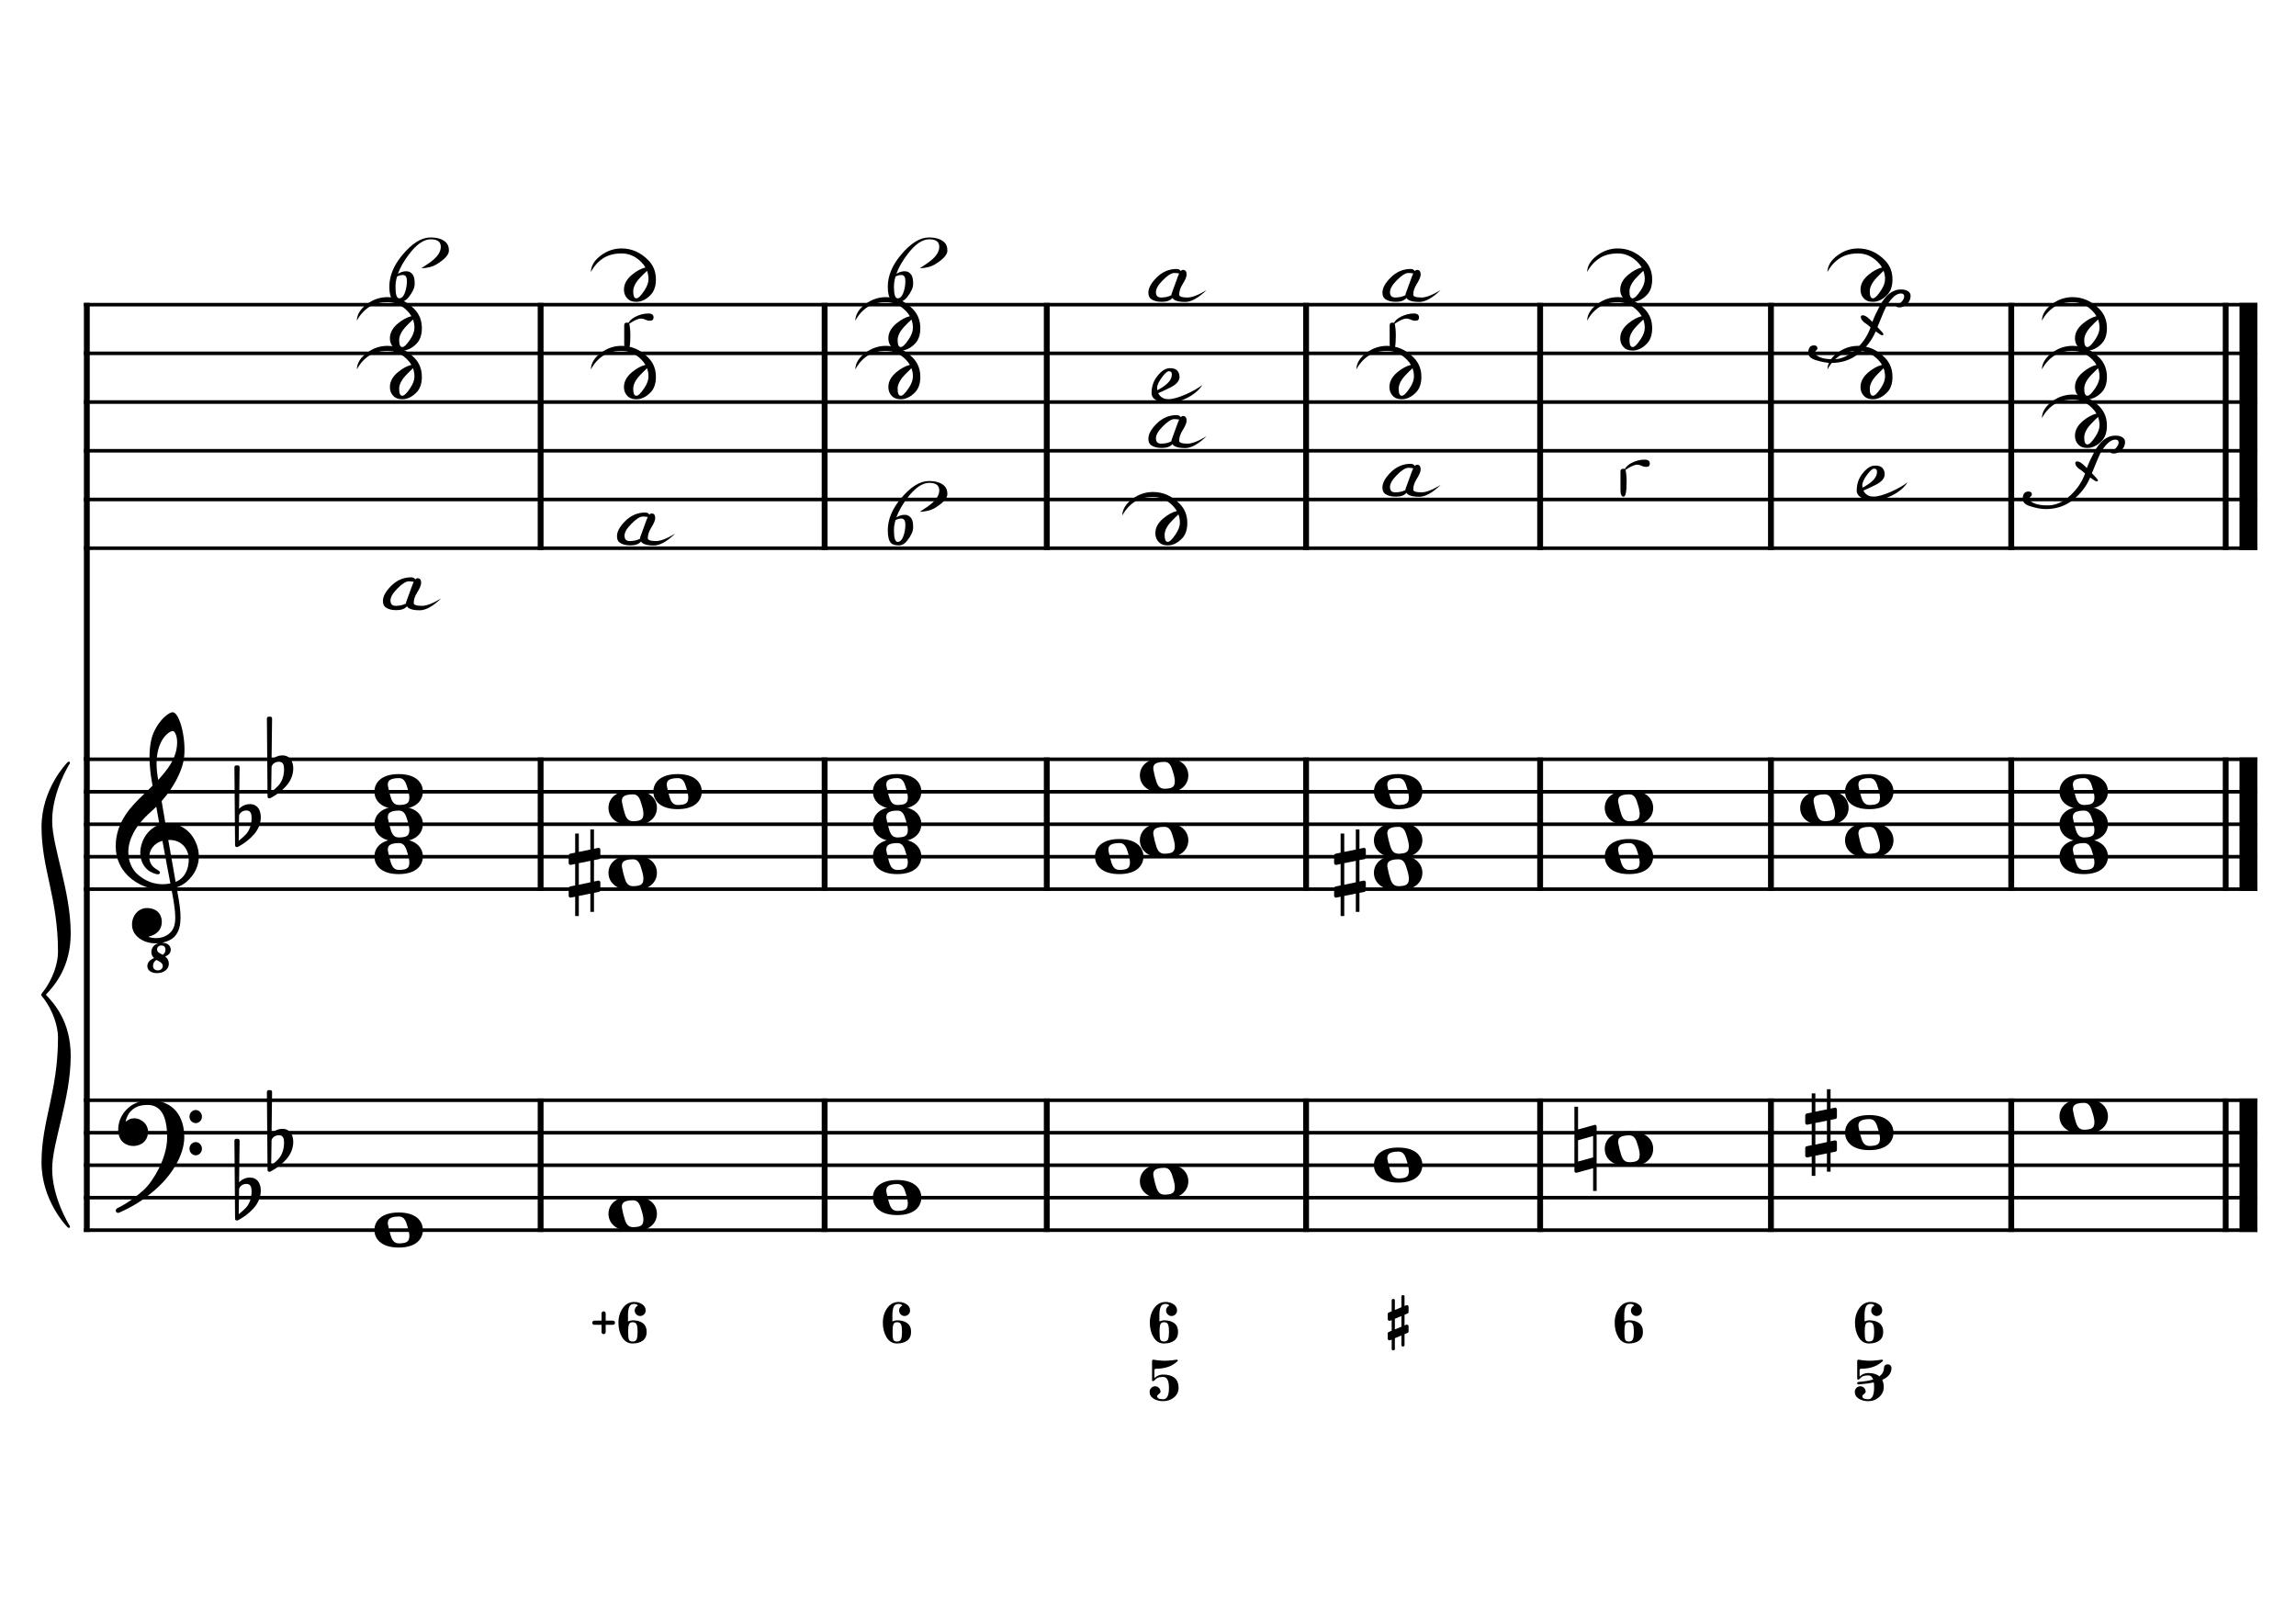 <?xml version="1.0" encoding="UTF-8" standalone="no"?>
<svg width="4209.44px" height="2976.38px" viewBox="0 0 4209.44 2976.38"
 xmlns="http://www.w3.org/2000/svg" xmlns:xlink="http://www.w3.org/1999/xlink" version="1.2" baseProfile="tiny">
<title>SolMineur (1)</title>
<desc>Generated by MuseScore 3.6.2</desc>
<polyline class="StaffLines" fill="none" stroke="#000000" stroke-width="6.55" stroke-linejoin="bevel" points="153.819,558.425 4138.58,558.425"/>
<polyline class="StaffLines" fill="none" stroke="#000000" stroke-width="6.55" stroke-linejoin="bevel" points="153.819,647.717 4138.58,647.717"/>
<polyline class="StaffLines" fill="none" stroke="#000000" stroke-width="6.55" stroke-linejoin="bevel" points="153.819,737.008 4138.58,737.008"/>
<polyline class="StaffLines" fill="none" stroke="#000000" stroke-width="6.55" stroke-linejoin="bevel" points="153.819,826.299 4138.58,826.299"/>
<polyline class="StaffLines" fill="none" stroke="#000000" stroke-width="6.55" stroke-linejoin="bevel" points="153.819,915.591 4138.58,915.591"/>
<polyline class="StaffLines" fill="none" stroke="#000000" stroke-width="6.55" stroke-linejoin="bevel" points="153.819,1004.88 4138.58,1004.88"/>
<polyline class="StaffLines" fill="none" stroke="#000000" stroke-width="6.55" stroke-linejoin="bevel" points="153.819,1391.81 4138.58,1391.81"/>
<polyline class="StaffLines" fill="none" stroke="#000000" stroke-width="6.55" stroke-linejoin="bevel" points="153.819,1451.34 4138.58,1451.34"/>
<polyline class="StaffLines" fill="none" stroke="#000000" stroke-width="6.55" stroke-linejoin="bevel" points="153.819,1510.87 4138.58,1510.87"/>
<polyline class="StaffLines" fill="none" stroke="#000000" stroke-width="6.55" stroke-linejoin="bevel" points="153.819,1570.39 4138.58,1570.39"/>
<polyline class="StaffLines" fill="none" stroke="#000000" stroke-width="6.55" stroke-linejoin="bevel" points="153.819,1629.92 4138.58,1629.92"/>
<polyline class="StaffLines" fill="none" stroke="#000000" stroke-width="6.55" stroke-linejoin="bevel" points="153.819,2016.85 4138.58,2016.85"/>
<polyline class="StaffLines" fill="none" stroke="#000000" stroke-width="6.55" stroke-linejoin="bevel" points="153.819,2076.38 4138.58,2076.38"/>
<polyline class="StaffLines" fill="none" stroke="#000000" stroke-width="6.55" stroke-linejoin="bevel" points="153.819,2135.91 4138.58,2135.91"/>
<polyline class="StaffLines" fill="none" stroke="#000000" stroke-width="6.55" stroke-linejoin="bevel" points="153.819,2195.43 4138.58,2195.43"/>
<polyline class="StaffLines" fill="none" stroke="#000000" stroke-width="6.55" stroke-linejoin="bevel" points="153.819,2254.96 4138.58,2254.96"/>
<polyline class="BarLine" fill="none" stroke="#000000" stroke-width="10.71" stroke-linejoin="bevel" points="159.176,2013.58 159.176,2258.23"/>
<polyline class="BarLine" fill="none" stroke="#000000" stroke-width="10.71" stroke-linejoin="bevel" points="991.169,2013.58 991.169,2258.23"/>
<polyline class="BarLine" fill="none" stroke="#000000" stroke-width="10.71" stroke-linejoin="bevel" points="1511.87,2013.58 1511.87,2258.23"/>
<polyline class="BarLine" fill="none" stroke="#000000" stroke-width="10.71" stroke-linejoin="bevel" points="1919.11,2013.58 1919.11,2258.23"/>
<polyline class="BarLine" fill="none" stroke="#000000" stroke-width="10.71" stroke-linejoin="bevel" points="2394.54,2013.58 2394.54,2258.23"/>
<polyline class="BarLine" fill="none" stroke="#000000" stroke-width="10.71" stroke-linejoin="bevel" points="2823.65,2013.58 2823.65,2258.23"/>
<polyline class="BarLine" fill="none" stroke="#000000" stroke-width="10.71" stroke-linejoin="bevel" points="3246.81,2013.58 3246.81,2258.23"/>
<polyline class="BarLine" fill="none" stroke="#000000" stroke-width="10.71" stroke-linejoin="bevel" points="3687.37,2013.58 3687.37,2258.23"/>
<polyline class="BarLine" fill="none" stroke="#000000" stroke-width="10.71" stroke-linejoin="bevel" points="4080.54,2013.58 4080.54,2258.23"/>
<polyline class="BarLine" fill="none" stroke="#000000" stroke-width="32.74" stroke-linejoin="bevel" points="4122.21,2013.58 4122.21,2258.23"/>
<polyline class="BarLine" fill="none" stroke="#000000" stroke-width="10.71" stroke-linejoin="bevel" points="159.176,1388.54 159.176,2016.85"/>
<polyline class="BarLine" fill="none" stroke="#000000" stroke-width="10.71" stroke-linejoin="bevel" points="991.169,1388.54 991.169,1633.2"/>
<polyline class="BarLine" fill="none" stroke="#000000" stroke-width="10.71" stroke-linejoin="bevel" points="1511.87,1388.54 1511.87,1633.2"/>
<polyline class="BarLine" fill="none" stroke="#000000" stroke-width="10.71" stroke-linejoin="bevel" points="1919.11,1388.54 1919.11,1633.2"/>
<polyline class="BarLine" fill="none" stroke="#000000" stroke-width="10.71" stroke-linejoin="bevel" points="2394.54,1388.54 2394.54,1633.2"/>
<polyline class="BarLine" fill="none" stroke="#000000" stroke-width="10.71" stroke-linejoin="bevel" points="2823.65,1388.54 2823.65,1633.2"/>
<polyline class="BarLine" fill="none" stroke="#000000" stroke-width="10.71" stroke-linejoin="bevel" points="3246.81,1388.54 3246.81,1633.2"/>
<polyline class="BarLine" fill="none" stroke="#000000" stroke-width="10.71" stroke-linejoin="bevel" points="3687.37,1388.54 3687.37,1633.2"/>
<polyline class="BarLine" fill="none" stroke="#000000" stroke-width="10.71" stroke-linejoin="bevel" points="4080.54,1388.54 4080.54,1633.2"/>
<polyline class="BarLine" fill="none" stroke="#000000" stroke-width="32.74" stroke-linejoin="bevel" points="4122.21,1388.54 4122.21,1633.2"/>
<polyline class="BarLine" fill="none" stroke="#000000" stroke-width="10.71" stroke-linejoin="bevel" points="159.176,555.151 159.176,1391.81"/>
<polyline class="BarLine" fill="none" stroke="#000000" stroke-width="10.71" stroke-linejoin="bevel" points="991.169,555.151 991.169,1008.16"/>
<polyline class="BarLine" fill="none" stroke="#000000" stroke-width="10.71" stroke-linejoin="bevel" points="1511.87,555.151 1511.87,1008.16"/>
<polyline class="BarLine" fill="none" stroke="#000000" stroke-width="10.71" stroke-linejoin="bevel" points="1919.11,555.151 1919.11,1008.16"/>
<polyline class="BarLine" fill="none" stroke="#000000" stroke-width="10.71" stroke-linejoin="bevel" points="2394.54,555.151 2394.54,1008.16"/>
<polyline class="BarLine" fill="none" stroke="#000000" stroke-width="10.71" stroke-linejoin="bevel" points="2823.65,555.151 2823.65,1008.16"/>
<polyline class="BarLine" fill="none" stroke="#000000" stroke-width="10.71" stroke-linejoin="bevel" points="3246.81,555.151 3246.81,1008.16"/>
<polyline class="BarLine" fill="none" stroke="#000000" stroke-width="10.71" stroke-linejoin="bevel" points="3687.37,555.151 3687.37,1008.16"/>
<polyline class="BarLine" fill="none" stroke="#000000" stroke-width="10.71" stroke-linejoin="bevel" points="4080.54,555.151 4080.54,1008.16"/>
<polyline class="BarLine" fill="none" stroke="#000000" stroke-width="32.74" stroke-linejoin="bevel" points="4122.21,555.151 4122.21,1008.16"/>
<path class="Accidental" transform="matrix(2.381,0,0,2.381,2886.52,2106.14)" d="M16.6,-18.3 C16.4,-18.5 16.1,-18.6 15.8,-18.6 C15.7,-18.6 15.5,-18.5 15.4,-18.5 L2.8,-15 L2.8,-32.5 L0,-32.5 L0,17 C0,17.8 0.6,18.3 1.4,18.3 L1.8,18.3 L14.4,14.8 L14.4,32.3 L17.1,32.3 L17.1,-17.2 C17.1,-17.6 16.9,-18.1 16.6,-18.3 M14.4,6.5 L2.8,9.7 L2.8,-6.7 L14.4,-10 L14.4,6.5 "/>
<path class="Accidental" transform="matrix(2.381,0,0,2.381,3309.68,2076.38)" d="M23.3,-10.6 C23.9,-10.7 24.4,-11.4 24.4,-12 L24.4,-17.9 C24.4,-18.7 23.8,-19.3 23,-19.3 L22.8,-19.3 L19.5,-18.6 L19.5,-33.5 L16.7,-33.5 L16.7,-18 L7.8,-16.2 L7.8,-30.3 L5,-30.3 L5,-15.6 L1.1,-14.8 C0.5,-14.7 0,-14 0,-13.4 L0,-13.2 L0,-7.4 L0,-7.6 C0,-6.8 0.6,-6.2 1.4,-6.2 L1.7,-6.2 L5,-6.9 L5,9.6 L1.1,10.4 C0.5,10.5 0,11.2 0,11.8 L0,17.6 C0,18.4 0.6,19 1.4,19 L1.7,19 L5,18.3 L5,33.2 L7.8,33.2 L7.8,17.7 L16.7,15.9 L16.7,30 L19.5,30 L19.5,15.3 L23.3,14.6 C23.9,14.5 24.4,13.8 24.4,13.2 L24.4,7.3 C24.4,6.5 23.8,5.9 23,5.9 L22.8,5.9 L19.5,6.6 L19.5,-9.9 L23.3,-10.6 M7.8,9.1 L7.8,-7.5 L16.7,-9.3 L16.7,7.2 L7.8,9.1 "/>
<path class="Accidental" transform="matrix(2.381,0,0,2.381,1042.6,1600.16)" d="M23.3,-10.6 C23.9,-10.7 24.4,-11.4 24.4,-12 L24.4,-17.9 C24.4,-18.7 23.8,-19.3 23,-19.3 L22.8,-19.3 L19.5,-18.6 L19.5,-33.5 L16.7,-33.5 L16.7,-18 L7.8,-16.2 L7.8,-30.3 L5,-30.3 L5,-15.6 L1.1,-14.8 C0.5,-14.7 0,-14 0,-13.4 L0,-13.2 L0,-7.4 L0,-7.6 C0,-6.8 0.6,-6.2 1.4,-6.2 L1.7,-6.2 L5,-6.9 L5,9.6 L1.1,10.4 C0.5,10.5 0,11.2 0,11.8 L0,17.6 C0,18.4 0.6,19 1.4,19 L1.7,19 L5,18.3 L5,33.2 L7.8,33.2 L7.8,17.7 L16.7,15.9 L16.7,30 L19.5,30 L19.5,15.3 L23.3,14.6 C23.9,14.5 24.4,13.8 24.4,13.2 L24.4,7.3 C24.4,6.5 23.8,5.9 23,5.9 L22.8,5.9 L19.5,6.6 L19.5,-9.9 L23.3,-10.6 M7.8,9.1 L7.8,-7.5 L16.7,-9.3 L16.7,7.2 L7.8,9.1 "/>
<path class="Accidental" transform="matrix(2.381,0,0,2.381,2445.97,1600.16)" d="M23.3,-10.6 C23.9,-10.7 24.4,-11.4 24.4,-12 L24.4,-17.9 C24.4,-18.7 23.8,-19.3 23,-19.3 L22.8,-19.3 L19.5,-18.6 L19.5,-33.5 L16.7,-33.5 L16.7,-18 L7.8,-16.2 L7.8,-30.3 L5,-30.3 L5,-15.6 L1.1,-14.8 C0.5,-14.7 0,-14 0,-13.4 L0,-13.2 L0,-7.4 L0,-7.6 C0,-6.8 0.6,-6.2 1.4,-6.2 L1.7,-6.2 L5,-6.9 L5,9.6 L1.1,10.4 C0.5,10.5 0,11.2 0,11.8 L0,17.6 C0,18.4 0.6,19 1.4,19 L1.7,19 L5,18.3 L5,33.2 L7.8,33.2 L7.8,17.7 L16.7,15.9 L16.7,30 L19.5,30 L19.5,15.3 L23.3,14.6 C23.9,14.5 24.4,13.8 24.4,13.2 L24.4,7.3 C24.4,6.5 23.8,5.9 23,5.9 L22.8,5.9 L19.5,6.6 L19.5,-9.9 L23.3,-10.6 M7.8,9.1 L7.8,-7.5 L16.7,-9.3 L16.7,7.2 L7.8,9.1 "/>
<path class="Note" transform="matrix(2.381,0,0,2.381,686.46,2254.96)" d="M18.7,-13.6 C4.9,-13.6 0,-6.6 0,-0.1 C0,6.4 4.9,13.4 18.7,13.4 C32.5,13.4 37.3,6.4 37.3,-0.1 C37.3,-6.6 32.5,-13.6 18.7,-13.6 M10.4,-4.5 C10.3,-4.9 10.3,-5.3 10.3,-5.7 C10.3,-6.5 10.5,-7.3 10.9,-8 C11.6,-9 12.8,-9.7 14.3,-10 C15.6,-10.3 16.3,-10.5 18.9,-10.5 L19,-10.5 C23,-10.5 24.3,-6.8 25.4,-3 L25.7,-2 C26.5,0.6 26.9,2.8 26.9,4.5 C26.9,5.7 26.7,6.8 26.3,7.6 C25.7,8.7 24.7,9.4 23,9.8 C22.1,10 20.6,10.1 20.6,10.1 C20.1,10.1 19.7,10.2 19.3,10.2 C16.1,10.2 14.1,9 12.7,4.7 C11.5,1 11.3,-0.1 10.4,-4.5"/>
<path class="Note" transform="matrix(2.381,0,0,2.381,1115.57,2225.2)" d="M18.7,-13.6 C4.9,-13.6 0,-6.6 0,-0.1 C0,6.4 4.9,13.4 18.7,13.4 C32.5,13.4 37.3,6.4 37.3,-0.1 C37.3,-6.6 32.5,-13.6 18.7,-13.6 M10.4,-4.5 C10.3,-4.9 10.3,-5.3 10.3,-5.7 C10.3,-6.5 10.5,-7.3 10.9,-8 C11.6,-9 12.8,-9.7 14.3,-10 C15.6,-10.3 16.3,-10.5 18.9,-10.5 L19,-10.5 C23,-10.5 24.3,-6.8 25.4,-3 L25.7,-2 C26.5,0.6 26.9,2.8 26.9,4.5 C26.9,5.7 26.7,6.8 26.3,7.6 C25.7,8.7 24.7,9.4 23,9.8 C22.1,10 20.6,10.1 20.6,10.1 C20.1,10.1 19.7,10.2 19.3,10.2 C16.1,10.2 14.1,9 12.7,4.7 C11.5,1 11.3,-0.1 10.4,-4.5"/>
<path class="Note" transform="matrix(2.381,0,0,2.381,1600.34,2195.43)" d="M18.7,-13.6 C4.9,-13.6 0,-6.6 0,-0.1 C0,6.4 4.9,13.4 18.7,13.4 C32.5,13.4 37.3,6.4 37.3,-0.1 C37.3,-6.6 32.5,-13.6 18.7,-13.6 M10.4,-4.5 C10.3,-4.9 10.3,-5.3 10.3,-5.7 C10.3,-6.5 10.5,-7.3 10.9,-8 C11.6,-9 12.8,-9.7 14.3,-10 C15.6,-10.3 16.3,-10.5 18.9,-10.5 L19,-10.5 C23,-10.5 24.3,-6.8 25.4,-3 L25.7,-2 C26.5,0.6 26.9,2.8 26.9,4.5 C26.9,5.7 26.7,6.8 26.3,7.6 C25.7,8.7 24.7,9.4 23,9.8 C22.1,10 20.6,10.1 20.6,10.1 C20.1,10.1 19.7,10.2 19.3,10.2 C16.1,10.2 14.1,9 12.7,4.7 C11.5,1 11.3,-0.1 10.4,-4.5"/>
<path class="Note" transform="matrix(2.381,0,0,2.381,2089.83,2165.67)" d="M18.7,-13.6 C4.9,-13.6 0,-6.6 0,-0.1 C0,6.4 4.9,13.4 18.7,13.4 C32.5,13.4 37.3,6.4 37.3,-0.1 C37.3,-6.6 32.5,-13.6 18.7,-13.6 M10.4,-4.5 C10.3,-4.9 10.3,-5.3 10.3,-5.7 C10.3,-6.5 10.5,-7.3 10.9,-8 C11.6,-9 12.8,-9.7 14.3,-10 C15.6,-10.3 16.3,-10.5 18.9,-10.5 L19,-10.5 C23,-10.5 24.3,-6.8 25.4,-3 L25.7,-2 C26.5,0.6 26.9,2.8 26.9,4.5 C26.9,5.7 26.7,6.8 26.3,7.6 C25.7,8.7 24.7,9.4 23,9.8 C22.1,10 20.6,10.1 20.6,10.1 C20.1,10.1 19.7,10.2 19.3,10.2 C16.1,10.2 14.1,9 12.7,4.7 C11.5,1 11.3,-0.1 10.4,-4.5"/>
<path class="Note" transform="matrix(2.381,0,0,2.381,2518.94,2135.91)" d="M18.7,-13.6 C4.9,-13.6 0,-6.6 0,-0.1 C0,6.4 4.9,13.4 18.7,13.4 C32.5,13.4 37.3,6.4 37.3,-0.1 C37.3,-6.6 32.5,-13.6 18.7,-13.6 M10.4,-4.5 C10.3,-4.9 10.3,-5.3 10.3,-5.7 C10.3,-6.5 10.5,-7.3 10.9,-8 C11.6,-9 12.8,-9.7 14.3,-10 C15.6,-10.3 16.3,-10.5 18.9,-10.5 L19,-10.5 C23,-10.5 24.3,-6.8 25.4,-3 L25.7,-2 C26.5,0.6 26.9,2.8 26.9,4.5 C26.9,5.7 26.7,6.8 26.3,7.6 C25.7,8.7 24.7,9.4 23,9.8 C22.1,10 20.6,10.1 20.6,10.1 C20.1,10.1 19.7,10.2 19.3,10.2 C16.1,10.2 14.1,9 12.7,4.7 C11.5,1 11.3,-0.1 10.4,-4.5"/>
<path class="Note" transform="matrix(2.381,0,0,2.381,2942.1,2106.14)" d="M18.7,-13.6 C4.9,-13.6 0,-6.6 0,-0.1 C0,6.4 4.9,13.4 18.7,13.4 C32.5,13.4 37.3,6.4 37.3,-0.1 C37.3,-6.6 32.5,-13.6 18.7,-13.6 M10.4,-4.5 C10.3,-4.9 10.3,-5.3 10.3,-5.7 C10.3,-6.5 10.5,-7.3 10.9,-8 C11.6,-9 12.8,-9.7 14.3,-10 C15.6,-10.3 16.3,-10.5 18.9,-10.5 L19,-10.5 C23,-10.5 24.3,-6.8 25.4,-3 L25.7,-2 C26.5,0.6 26.9,2.8 26.9,4.5 C26.9,5.7 26.7,6.8 26.3,7.6 C25.7,8.7 24.7,9.4 23,9.8 C22.1,10 20.6,10.1 20.6,10.1 C20.1,10.1 19.7,10.2 19.3,10.2 C16.1,10.2 14.1,9 12.7,4.7 C11.5,1 11.3,-0.1 10.4,-4.5"/>
<path class="Note" transform="matrix(2.381,0,0,2.381,3382.66,2076.38)" d="M18.7,-13.6 C4.9,-13.6 0,-6.6 0,-0.1 C0,6.4 4.9,13.4 18.7,13.4 C32.5,13.4 37.3,6.4 37.3,-0.1 C37.3,-6.6 32.5,-13.6 18.7,-13.6 M10.4,-4.5 C10.3,-4.9 10.3,-5.3 10.3,-5.7 C10.3,-6.5 10.5,-7.3 10.9,-8 C11.6,-9 12.8,-9.7 14.3,-10 C15.6,-10.3 16.3,-10.5 18.9,-10.5 L19,-10.5 C23,-10.5 24.3,-6.8 25.4,-3 L25.7,-2 C26.5,0.6 26.9,2.8 26.9,4.5 C26.9,5.7 26.7,6.8 26.3,7.6 C25.7,8.7 24.7,9.4 23,9.8 C22.1,10 20.6,10.1 20.6,10.1 C20.1,10.1 19.7,10.2 19.3,10.2 C16.1,10.2 14.1,9 12.7,4.7 C11.5,1 11.3,-0.1 10.4,-4.5"/>
<path class="Note" transform="matrix(2.381,0,0,2.381,3775.83,2046.61)" d="M18.7,-13.6 C4.9,-13.6 0,-6.6 0,-0.1 C0,6.4 4.9,13.4 18.7,13.4 C32.5,13.4 37.3,6.4 37.3,-0.1 C37.3,-6.6 32.5,-13.6 18.7,-13.6 M10.4,-4.5 C10.3,-4.9 10.3,-5.3 10.3,-5.7 C10.3,-6.5 10.5,-7.3 10.9,-8 C11.6,-9 12.8,-9.7 14.3,-10 C15.6,-10.3 16.3,-10.5 18.9,-10.5 L19,-10.5 C23,-10.5 24.3,-6.8 25.4,-3 L25.7,-2 C26.5,0.6 26.9,2.8 26.9,4.5 C26.9,5.7 26.7,6.8 26.3,7.6 C25.7,8.7 24.7,9.4 23,9.8 C22.1,10 20.6,10.1 20.6,10.1 C20.1,10.1 19.7,10.2 19.3,10.2 C16.1,10.2 14.1,9 12.7,4.7 C11.5,1 11.3,-0.1 10.4,-4.5"/>
<path class="Note" transform="matrix(2.381,0,0,2.381,686.46,1570.39)" d="M18.7,-13.6 C4.9,-13.6 0,-6.6 0,-0.1 C0,6.4 4.9,13.4 18.7,13.4 C32.5,13.4 37.3,6.4 37.3,-0.1 C37.3,-6.6 32.5,-13.6 18.7,-13.6 M10.4,-4.5 C10.3,-4.9 10.3,-5.3 10.3,-5.7 C10.3,-6.5 10.5,-7.3 10.9,-8 C11.6,-9 12.8,-9.7 14.3,-10 C15.6,-10.3 16.3,-10.5 18.9,-10.5 L19,-10.5 C23,-10.5 24.3,-6.8 25.4,-3 L25.7,-2 C26.5,0.6 26.9,2.8 26.9,4.5 C26.9,5.7 26.7,6.8 26.3,7.6 C25.7,8.7 24.7,9.4 23,9.8 C22.1,10 20.6,10.1 20.6,10.1 C20.1,10.1 19.7,10.2 19.3,10.2 C16.1,10.2 14.1,9 12.7,4.7 C11.5,1 11.3,-0.1 10.4,-4.5"/>
<path class="Note" transform="matrix(2.381,0,0,2.381,686.46,1510.87)" d="M18.7,-13.6 C4.9,-13.6 0,-6.6 0,-0.1 C0,6.4 4.9,13.4 18.7,13.4 C32.5,13.4 37.3,6.4 37.3,-0.1 C37.3,-6.6 32.5,-13.6 18.7,-13.6 M10.4,-4.5 C10.3,-4.9 10.3,-5.3 10.3,-5.7 C10.3,-6.5 10.5,-7.3 10.9,-8 C11.6,-9 12.8,-9.7 14.3,-10 C15.6,-10.3 16.3,-10.5 18.9,-10.5 L19,-10.5 C23,-10.5 24.3,-6.8 25.4,-3 L25.7,-2 C26.5,0.6 26.9,2.8 26.9,4.5 C26.9,5.7 26.7,6.8 26.3,7.6 C25.7,8.7 24.7,9.4 23,9.8 C22.1,10 20.6,10.1 20.6,10.1 C20.1,10.1 19.7,10.2 19.3,10.2 C16.1,10.2 14.1,9 12.7,4.7 C11.5,1 11.3,-0.1 10.4,-4.5"/>
<path class="Note" transform="matrix(2.381,0,0,2.381,686.46,1451.34)" d="M18.7,-13.6 C4.9,-13.6 0,-6.6 0,-0.1 C0,6.4 4.9,13.4 18.7,13.4 C32.5,13.4 37.3,6.4 37.3,-0.1 C37.3,-6.6 32.5,-13.6 18.7,-13.6 M10.4,-4.5 C10.3,-4.9 10.3,-5.3 10.3,-5.7 C10.3,-6.5 10.5,-7.3 10.9,-8 C11.6,-9 12.8,-9.7 14.3,-10 C15.6,-10.3 16.3,-10.5 18.9,-10.5 L19,-10.5 C23,-10.5 24.3,-6.8 25.4,-3 L25.7,-2 C26.5,0.6 26.9,2.8 26.9,4.5 C26.9,5.7 26.7,6.8 26.3,7.6 C25.7,8.7 24.7,9.4 23,9.8 C22.1,10 20.6,10.1 20.6,10.1 C20.1,10.1 19.7,10.2 19.3,10.2 C16.1,10.2 14.1,9 12.7,4.7 C11.5,1 11.3,-0.1 10.4,-4.5"/>
<path class="Note" transform="matrix(2.381,0,0,2.381,1115.57,1600.16)" d="M18.7,-13.6 C4.9,-13.6 0,-6.6 0,-0.1 C0,6.4 4.9,13.4 18.7,13.4 C32.5,13.4 37.3,6.4 37.3,-0.1 C37.3,-6.6 32.5,-13.6 18.7,-13.6 M10.4,-4.5 C10.3,-4.9 10.3,-5.3 10.3,-5.7 C10.3,-6.5 10.5,-7.3 10.9,-8 C11.6,-9 12.8,-9.7 14.3,-10 C15.6,-10.3 16.3,-10.5 18.9,-10.5 L19,-10.5 C23,-10.5 24.3,-6.8 25.4,-3 L25.7,-2 C26.5,0.6 26.9,2.8 26.9,4.5 C26.9,5.7 26.7,6.8 26.3,7.6 C25.7,8.7 24.7,9.4 23,9.8 C22.1,10 20.6,10.1 20.6,10.1 C20.1,10.1 19.7,10.2 19.3,10.2 C16.1,10.2 14.1,9 12.7,4.7 C11.5,1 11.3,-0.1 10.4,-4.5"/>
<path class="Note" transform="matrix(2.381,0,0,2.381,1115.57,1481.1)" d="M18.7,-13.6 C4.9,-13.6 0,-6.6 0,-0.1 C0,6.4 4.9,13.4 18.7,13.4 C32.5,13.4 37.3,6.4 37.3,-0.1 C37.3,-6.6 32.5,-13.6 18.7,-13.6 M10.4,-4.5 C10.3,-4.9 10.3,-5.3 10.3,-5.7 C10.3,-6.5 10.5,-7.3 10.9,-8 C11.6,-9 12.8,-9.7 14.3,-10 C15.6,-10.3 16.3,-10.5 18.9,-10.5 L19,-10.5 C23,-10.5 24.3,-6.8 25.4,-3 L25.7,-2 C26.5,0.6 26.9,2.8 26.9,4.5 C26.9,5.7 26.7,6.8 26.3,7.6 C25.7,8.7 24.7,9.4 23,9.8 C22.1,10 20.6,10.1 20.6,10.1 C20.1,10.1 19.7,10.2 19.3,10.2 C16.1,10.2 14.1,9 12.7,4.7 C11.5,1 11.3,-0.1 10.4,-4.5"/>
<path class="Note" transform="matrix(2.381,0,0,2.381,1197.83,1451.34)" d="M18.7,-13.6 C4.9,-13.6 0,-6.6 0,-0.1 C0,6.4 4.9,13.4 18.7,13.4 C32.5,13.4 37.3,6.4 37.3,-0.1 C37.3,-6.6 32.5,-13.6 18.7,-13.6 M10.4,-4.5 C10.3,-4.9 10.3,-5.3 10.3,-5.7 C10.3,-6.5 10.5,-7.3 10.9,-8 C11.6,-9 12.8,-9.7 14.3,-10 C15.6,-10.3 16.3,-10.5 18.9,-10.5 L19,-10.5 C23,-10.5 24.3,-6.8 25.4,-3 L25.7,-2 C26.5,0.6 26.9,2.8 26.9,4.5 C26.9,5.7 26.7,6.8 26.3,7.6 C25.7,8.7 24.7,9.4 23,9.8 C22.1,10 20.6,10.1 20.6,10.1 C20.1,10.1 19.7,10.2 19.3,10.2 C16.1,10.2 14.1,9 12.7,4.7 C11.5,1 11.3,-0.1 10.4,-4.5"/>
<path class="Note" transform="matrix(2.381,0,0,2.381,1600.34,1570.39)" d="M18.7,-13.6 C4.9,-13.6 0,-6.6 0,-0.1 C0,6.4 4.9,13.4 18.7,13.4 C32.5,13.4 37.3,6.4 37.3,-0.1 C37.3,-6.6 32.5,-13.6 18.7,-13.6 M10.4,-4.5 C10.3,-4.9 10.3,-5.3 10.3,-5.7 C10.3,-6.5 10.5,-7.3 10.9,-8 C11.6,-9 12.8,-9.7 14.3,-10 C15.6,-10.3 16.3,-10.5 18.9,-10.5 L19,-10.5 C23,-10.5 24.3,-6.8 25.4,-3 L25.7,-2 C26.5,0.6 26.9,2.8 26.9,4.5 C26.9,5.7 26.7,6.8 26.3,7.6 C25.7,8.7 24.7,9.4 23,9.8 C22.1,10 20.6,10.1 20.6,10.1 C20.1,10.1 19.7,10.2 19.3,10.2 C16.1,10.2 14.1,9 12.7,4.7 C11.5,1 11.3,-0.1 10.4,-4.5"/>
<path class="Note" transform="matrix(2.381,0,0,2.381,1600.34,1510.87)" d="M18.7,-13.6 C4.9,-13.6 0,-6.6 0,-0.1 C0,6.4 4.9,13.4 18.7,13.4 C32.5,13.4 37.3,6.4 37.3,-0.1 C37.3,-6.6 32.5,-13.6 18.7,-13.6 M10.4,-4.5 C10.3,-4.9 10.3,-5.3 10.3,-5.7 C10.3,-6.5 10.5,-7.3 10.9,-8 C11.6,-9 12.8,-9.7 14.3,-10 C15.6,-10.3 16.3,-10.5 18.9,-10.5 L19,-10.5 C23,-10.5 24.3,-6.8 25.4,-3 L25.7,-2 C26.5,0.6 26.9,2.8 26.9,4.5 C26.9,5.7 26.7,6.8 26.3,7.6 C25.7,8.7 24.7,9.4 23,9.8 C22.1,10 20.6,10.1 20.6,10.1 C20.1,10.1 19.7,10.2 19.3,10.2 C16.1,10.2 14.1,9 12.7,4.7 C11.5,1 11.3,-0.1 10.4,-4.5"/>
<path class="Note" transform="matrix(2.381,0,0,2.381,1600.34,1451.34)" d="M18.7,-13.6 C4.9,-13.6 0,-6.6 0,-0.1 C0,6.4 4.9,13.4 18.7,13.4 C32.5,13.4 37.3,6.4 37.3,-0.1 C37.3,-6.6 32.5,-13.6 18.7,-13.6 M10.4,-4.5 C10.3,-4.9 10.3,-5.3 10.3,-5.7 C10.3,-6.5 10.5,-7.3 10.9,-8 C11.6,-9 12.8,-9.7 14.3,-10 C15.6,-10.3 16.3,-10.5 18.9,-10.5 L19,-10.5 C23,-10.5 24.3,-6.8 25.4,-3 L25.7,-2 C26.5,0.6 26.9,2.8 26.9,4.5 C26.9,5.7 26.7,6.8 26.3,7.6 C25.7,8.7 24.7,9.4 23,9.8 C22.1,10 20.6,10.1 20.6,10.1 C20.1,10.1 19.7,10.2 19.3,10.2 C16.1,10.2 14.1,9 12.7,4.7 C11.5,1 11.3,-0.1 10.4,-4.5"/>
<path class="Note" transform="matrix(2.381,0,0,2.381,2007.57,1570.39)" d="M18.7,-13.6 C4.9,-13.6 0,-6.6 0,-0.1 C0,6.4 4.9,13.4 18.7,13.4 C32.5,13.4 37.3,6.4 37.3,-0.1 C37.3,-6.6 32.5,-13.6 18.7,-13.6 M10.4,-4.5 C10.3,-4.9 10.3,-5.3 10.3,-5.7 C10.3,-6.5 10.5,-7.3 10.9,-8 C11.6,-9 12.8,-9.7 14.3,-10 C15.6,-10.3 16.3,-10.5 18.9,-10.5 L19,-10.5 C23,-10.5 24.3,-6.8 25.4,-3 L25.7,-2 C26.5,0.6 26.9,2.8 26.9,4.5 C26.9,5.7 26.7,6.8 26.3,7.6 C25.7,8.7 24.7,9.4 23,9.8 C22.1,10 20.6,10.1 20.6,10.1 C20.1,10.1 19.7,10.2 19.3,10.2 C16.1,10.2 14.1,9 12.7,4.7 C11.5,1 11.3,-0.1 10.4,-4.5"/>
<path class="Note" transform="matrix(2.381,0,0,2.381,2089.83,1540.63)" d="M18.7,-13.6 C4.9,-13.6 0,-6.6 0,-0.1 C0,6.4 4.9,13.4 18.7,13.4 C32.5,13.4 37.3,6.4 37.3,-0.1 C37.3,-6.6 32.5,-13.6 18.7,-13.6 M10.4,-4.5 C10.3,-4.9 10.3,-5.3 10.3,-5.7 C10.3,-6.5 10.5,-7.3 10.9,-8 C11.6,-9 12.8,-9.7 14.3,-10 C15.6,-10.3 16.3,-10.5 18.9,-10.5 L19,-10.5 C23,-10.5 24.3,-6.8 25.4,-3 L25.7,-2 C26.5,0.6 26.9,2.8 26.9,4.5 C26.9,5.7 26.7,6.8 26.3,7.6 C25.7,8.7 24.7,9.4 23,9.8 C22.1,10 20.6,10.1 20.6,10.1 C20.1,10.1 19.7,10.2 19.3,10.2 C16.1,10.2 14.1,9 12.7,4.7 C11.5,1 11.3,-0.1 10.4,-4.5"/>
<path class="Note" transform="matrix(2.381,0,0,2.381,2089.83,1421.57)" d="M18.7,-13.6 C4.9,-13.6 0,-6.6 0,-0.1 C0,6.4 4.9,13.4 18.7,13.4 C32.5,13.4 37.3,6.4 37.3,-0.1 C37.3,-6.6 32.5,-13.6 18.7,-13.6 M10.4,-4.5 C10.3,-4.9 10.3,-5.3 10.3,-5.7 C10.3,-6.5 10.5,-7.3 10.9,-8 C11.6,-9 12.8,-9.7 14.3,-10 C15.6,-10.3 16.3,-10.5 18.9,-10.5 L19,-10.5 C23,-10.5 24.3,-6.8 25.4,-3 L25.7,-2 C26.5,0.6 26.9,2.8 26.9,4.5 C26.9,5.7 26.7,6.8 26.3,7.6 C25.7,8.7 24.7,9.4 23,9.8 C22.1,10 20.6,10.1 20.6,10.1 C20.1,10.1 19.7,10.2 19.3,10.2 C16.1,10.2 14.1,9 12.7,4.7 C11.5,1 11.3,-0.1 10.4,-4.5"/>
<path class="Note" transform="matrix(2.381,0,0,2.381,2518.94,1600.16)" d="M18.7,-13.6 C4.9,-13.6 0,-6.6 0,-0.1 C0,6.4 4.9,13.4 18.7,13.4 C32.5,13.4 37.3,6.4 37.3,-0.1 C37.3,-6.6 32.5,-13.6 18.7,-13.6 M10.4,-4.5 C10.3,-4.9 10.3,-5.3 10.3,-5.7 C10.3,-6.5 10.5,-7.3 10.9,-8 C11.6,-9 12.8,-9.7 14.3,-10 C15.6,-10.3 16.3,-10.5 18.9,-10.5 L19,-10.5 C23,-10.5 24.3,-6.8 25.4,-3 L25.7,-2 C26.5,0.6 26.9,2.8 26.9,4.5 C26.9,5.7 26.7,6.8 26.3,7.6 C25.7,8.7 24.7,9.4 23,9.8 C22.1,10 20.6,10.1 20.6,10.1 C20.1,10.1 19.7,10.2 19.3,10.2 C16.1,10.2 14.1,9 12.7,4.7 C11.5,1 11.3,-0.1 10.4,-4.5"/>
<path class="Note" transform="matrix(2.381,0,0,2.381,2518.94,1540.63)" d="M18.7,-13.6 C4.9,-13.6 0,-6.6 0,-0.1 C0,6.4 4.9,13.4 18.7,13.4 C32.5,13.4 37.3,6.4 37.3,-0.1 C37.3,-6.6 32.5,-13.6 18.7,-13.6 M10.4,-4.5 C10.3,-4.9 10.3,-5.3 10.3,-5.7 C10.3,-6.5 10.5,-7.3 10.9,-8 C11.6,-9 12.8,-9.7 14.3,-10 C15.6,-10.3 16.3,-10.5 18.9,-10.5 L19,-10.5 C23,-10.5 24.3,-6.8 25.4,-3 L25.7,-2 C26.5,0.6 26.9,2.8 26.9,4.5 C26.9,5.7 26.7,6.8 26.3,7.6 C25.7,8.7 24.7,9.4 23,9.8 C22.1,10 20.6,10.1 20.6,10.1 C20.1,10.1 19.7,10.2 19.3,10.2 C16.1,10.2 14.1,9 12.7,4.7 C11.5,1 11.3,-0.1 10.4,-4.5"/>
<path class="Note" transform="matrix(2.381,0,0,2.381,2518.94,1451.34)" d="M18.7,-13.6 C4.9,-13.6 0,-6.6 0,-0.1 C0,6.4 4.9,13.4 18.7,13.4 C32.5,13.4 37.3,6.4 37.3,-0.1 C37.3,-6.6 32.5,-13.6 18.7,-13.6 M10.4,-4.5 C10.3,-4.9 10.3,-5.3 10.3,-5.7 C10.3,-6.5 10.5,-7.3 10.9,-8 C11.6,-9 12.8,-9.7 14.3,-10 C15.6,-10.3 16.3,-10.5 18.9,-10.5 L19,-10.5 C23,-10.5 24.3,-6.8 25.4,-3 L25.7,-2 C26.5,0.6 26.9,2.8 26.9,4.5 C26.9,5.7 26.7,6.8 26.3,7.6 C25.7,8.7 24.7,9.4 23,9.8 C22.1,10 20.6,10.1 20.6,10.1 C20.1,10.1 19.7,10.2 19.3,10.2 C16.1,10.2 14.1,9 12.7,4.7 C11.5,1 11.3,-0.1 10.4,-4.5"/>
<path class="Note" transform="matrix(2.381,0,0,2.381,2942.1,1570.39)" d="M18.7,-13.6 C4.9,-13.6 0,-6.6 0,-0.1 C0,6.4 4.9,13.4 18.7,13.4 C32.5,13.4 37.3,6.4 37.3,-0.1 C37.3,-6.6 32.5,-13.6 18.7,-13.6 M10.4,-4.5 C10.3,-4.9 10.3,-5.3 10.3,-5.7 C10.3,-6.5 10.5,-7.3 10.9,-8 C11.6,-9 12.8,-9.7 14.3,-10 C15.6,-10.3 16.3,-10.5 18.9,-10.5 L19,-10.5 C23,-10.5 24.3,-6.8 25.4,-3 L25.7,-2 C26.5,0.6 26.9,2.8 26.9,4.5 C26.9,5.7 26.7,6.8 26.3,7.6 C25.7,8.7 24.7,9.4 23,9.8 C22.1,10 20.6,10.1 20.6,10.1 C20.1,10.1 19.7,10.2 19.3,10.2 C16.1,10.2 14.1,9 12.7,4.7 C11.5,1 11.3,-0.1 10.4,-4.5"/>
<path class="Note" transform="matrix(2.381,0,0,2.381,2942.1,1481.1)" d="M18.7,-13.6 C4.9,-13.6 0,-6.6 0,-0.1 C0,6.4 4.9,13.4 18.7,13.4 C32.5,13.4 37.3,6.4 37.3,-0.1 C37.3,-6.6 32.5,-13.6 18.7,-13.6 M10.4,-4.5 C10.3,-4.9 10.3,-5.3 10.3,-5.7 C10.3,-6.5 10.5,-7.3 10.9,-8 C11.6,-9 12.8,-9.7 14.3,-10 C15.6,-10.3 16.3,-10.5 18.9,-10.5 L19,-10.5 C23,-10.5 24.3,-6.8 25.4,-3 L25.7,-2 C26.5,0.6 26.9,2.8 26.9,4.5 C26.9,5.7 26.7,6.8 26.3,7.6 C25.7,8.7 24.7,9.4 23,9.8 C22.1,10 20.6,10.1 20.6,10.1 C20.1,10.1 19.7,10.2 19.3,10.2 C16.1,10.2 14.1,9 12.7,4.7 C11.5,1 11.3,-0.1 10.4,-4.5"/>
<path class="Note" transform="matrix(2.381,0,0,2.381,3382.66,1540.63)" d="M18.7,-13.6 C4.9,-13.6 0,-6.6 0,-0.1 C0,6.4 4.9,13.4 18.7,13.4 C32.5,13.4 37.3,6.4 37.3,-0.1 C37.3,-6.6 32.5,-13.6 18.7,-13.6 M10.4,-4.5 C10.3,-4.9 10.3,-5.3 10.3,-5.7 C10.3,-6.5 10.5,-7.3 10.9,-8 C11.6,-9 12.8,-9.7 14.3,-10 C15.6,-10.3 16.3,-10.5 18.9,-10.5 L19,-10.5 C23,-10.5 24.3,-6.8 25.4,-3 L25.7,-2 C26.5,0.6 26.9,2.8 26.9,4.5 C26.9,5.7 26.7,6.8 26.3,7.6 C25.7,8.7 24.7,9.4 23,9.8 C22.1,10 20.6,10.1 20.6,10.1 C20.1,10.1 19.7,10.2 19.3,10.2 C16.1,10.2 14.1,9 12.7,4.7 C11.5,1 11.3,-0.1 10.4,-4.5"/>
<path class="Note" transform="matrix(2.381,0,0,2.381,3300.4,1481.1)" d="M18.7,-13.6 C4.9,-13.6 0,-6.6 0,-0.1 C0,6.4 4.9,13.4 18.7,13.4 C32.5,13.4 37.3,6.4 37.3,-0.1 C37.3,-6.6 32.5,-13.6 18.7,-13.6 M10.4,-4.5 C10.3,-4.9 10.3,-5.3 10.3,-5.7 C10.3,-6.5 10.5,-7.3 10.9,-8 C11.6,-9 12.8,-9.7 14.3,-10 C15.6,-10.3 16.3,-10.5 18.9,-10.5 L19,-10.5 C23,-10.5 24.3,-6.8 25.4,-3 L25.7,-2 C26.5,0.6 26.9,2.8 26.9,4.5 C26.9,5.7 26.7,6.8 26.3,7.6 C25.7,8.7 24.7,9.4 23,9.8 C22.1,10 20.6,10.1 20.6,10.1 C20.1,10.1 19.7,10.2 19.3,10.2 C16.1,10.2 14.1,9 12.7,4.7 C11.5,1 11.3,-0.1 10.4,-4.5"/>
<path class="Note" transform="matrix(2.381,0,0,2.381,3382.66,1451.34)" d="M18.7,-13.6 C4.9,-13.6 0,-6.6 0,-0.1 C0,6.4 4.9,13.4 18.7,13.4 C32.5,13.4 37.3,6.4 37.3,-0.1 C37.3,-6.6 32.5,-13.6 18.7,-13.6 M10.4,-4.5 C10.3,-4.9 10.3,-5.3 10.3,-5.7 C10.3,-6.5 10.5,-7.3 10.9,-8 C11.6,-9 12.8,-9.7 14.3,-10 C15.6,-10.3 16.3,-10.5 18.9,-10.5 L19,-10.5 C23,-10.5 24.3,-6.8 25.4,-3 L25.7,-2 C26.5,0.6 26.9,2.8 26.9,4.5 C26.9,5.7 26.7,6.8 26.3,7.6 C25.7,8.7 24.7,9.4 23,9.8 C22.1,10 20.6,10.1 20.6,10.1 C20.1,10.1 19.7,10.2 19.3,10.2 C16.1,10.2 14.1,9 12.7,4.7 C11.5,1 11.3,-0.1 10.4,-4.5"/>
<path class="Note" transform="matrix(2.381,0,0,2.381,3775.83,1570.39)" d="M18.7,-13.6 C4.9,-13.6 0,-6.6 0,-0.1 C0,6.4 4.9,13.4 18.7,13.4 C32.5,13.4 37.3,6.4 37.3,-0.1 C37.3,-6.6 32.5,-13.6 18.7,-13.6 M10.4,-4.5 C10.3,-4.9 10.3,-5.3 10.3,-5.7 C10.3,-6.5 10.5,-7.3 10.9,-8 C11.6,-9 12.8,-9.7 14.3,-10 C15.6,-10.3 16.3,-10.5 18.9,-10.5 L19,-10.5 C23,-10.5 24.3,-6.8 25.4,-3 L25.7,-2 C26.5,0.6 26.9,2.8 26.9,4.5 C26.9,5.7 26.7,6.8 26.3,7.6 C25.7,8.7 24.7,9.4 23,9.8 C22.1,10 20.6,10.1 20.6,10.1 C20.1,10.1 19.7,10.2 19.3,10.2 C16.1,10.2 14.1,9 12.7,4.7 C11.5,1 11.3,-0.1 10.4,-4.5"/>
<path class="Note" transform="matrix(2.381,0,0,2.381,3775.83,1510.87)" d="M18.7,-13.6 C4.9,-13.6 0,-6.6 0,-0.1 C0,6.4 4.9,13.4 18.7,13.4 C32.5,13.4 37.3,6.4 37.3,-0.1 C37.3,-6.6 32.5,-13.6 18.7,-13.6 M10.4,-4.5 C10.3,-4.9 10.3,-5.3 10.3,-5.7 C10.3,-6.5 10.5,-7.3 10.9,-8 C11.6,-9 12.8,-9.7 14.3,-10 C15.6,-10.3 16.3,-10.5 18.9,-10.5 L19,-10.5 C23,-10.5 24.3,-6.8 25.4,-3 L25.7,-2 C26.5,0.6 26.9,2.8 26.9,4.5 C26.9,5.7 26.7,6.8 26.3,7.6 C25.7,8.7 24.7,9.4 23,9.8 C22.1,10 20.6,10.1 20.6,10.1 C20.1,10.1 19.7,10.2 19.3,10.2 C16.1,10.2 14.1,9 12.7,4.7 C11.5,1 11.3,-0.1 10.4,-4.5"/>
<path class="Note" transform="matrix(2.381,0,0,2.381,3775.83,1451.34)" d="M18.7,-13.6 C4.9,-13.6 0,-6.6 0,-0.1 C0,6.4 4.9,13.4 18.7,13.4 C32.5,13.4 37.3,6.4 37.3,-0.1 C37.3,-6.6 32.5,-13.6 18.7,-13.6 M10.4,-4.5 C10.3,-4.9 10.3,-5.3 10.3,-5.7 C10.3,-6.5 10.5,-7.3 10.9,-8 C11.6,-9 12.8,-9.7 14.3,-10 C15.6,-10.3 16.3,-10.5 18.9,-10.5 L19,-10.5 C23,-10.5 24.3,-6.8 25.4,-3 L25.7,-2 C26.5,0.6 26.9,2.8 26.9,4.5 C26.9,5.7 26.7,6.8 26.3,7.6 C25.7,8.7 24.7,9.4 23,9.8 C22.1,10 20.6,10.1 20.6,10.1 C20.1,10.1 19.7,10.2 19.3,10.2 C16.1,10.2 14.1,9 12.7,4.7 C11.5,1 11.3,-0.1 10.4,-4.5"/>
<path class="Note" d="M765.279,1059.89 C769.85,1059.89 772.136,1062.75 772.136,1068.49 C772.136,1072.52 769.618,1078.52 764.582,1086.5 C760.554,1092.93 758.539,1099.21 758.539,1105.33 C758.539,1108.81 763.614,1110.56 773.763,1110.56 C782.13,1110.56 793.79,1106.02 808.742,1096.96 C793.712,1111.45 780.658,1118.69 769.579,1118.69 C759.585,1118.69 752.612,1117.18 748.661,1114.16 C747.654,1113.38 746.802,1112.45 746.105,1111.37 C742.231,1116.09 735.762,1118.46 726.697,1118.46 C718.02,1118.46 711.358,1116.68 706.709,1113.11 C703.61,1110.71 702.061,1106.88 702.061,1101.61 C702.061,1093.24 707.019,1084.1 716.936,1074.18 C727.55,1063.57 739.829,1058.26 753.775,1058.26 C757.261,1058.26 759.818,1059.54 761.445,1062.1 C762.762,1060.62 764.04,1059.89 765.279,1059.89 M744.478,1106.14 C744.4,1105.52 744.361,1104.9 744.361,1104.28 C744.361,1103.97 748.313,1093.16 756.215,1071.86 C756.99,1069.77 757.764,1067.98 758.539,1066.51 C755.518,1065.89 752.535,1065.58 749.591,1065.58 C744.168,1065.58 736.963,1070.19 727.976,1079.41 C719.918,1087.62 715.89,1094.71 715.89,1100.68 C715.89,1107.26 719.028,1110.56 725.303,1110.56 C732.895,1110.56 739.287,1109.08 744.478,1106.14"/>
<path class="Note" d="M654.191,587.916 C654.501,576.217 660.97,565.836 673.598,556.771 C684.832,548.714 697.111,544.685 710.437,544.685 C729.108,544.685 745.571,552.007 759.827,566.649 C768.891,576.024 773.423,587.645 773.423,601.513 C773.423,613.986 770.092,623.554 763.429,630.217 C755.294,638.429 746.695,642.535 737.63,642.535 C731.432,642.535 726.629,641.14 723.22,638.351 C717.642,633.78 714.853,627.66 714.853,619.99 C714.853,610.073 719.811,601.009 729.728,592.797 C737.863,586.056 746.036,581.64 754.248,579.549 C752.079,575.83 749.329,572.344 745.998,569.09 C735.616,558.941 723.84,553.866 710.669,553.866 C696.956,553.866 685.607,556.849 676.62,562.814 C667.323,568.935 659.846,577.302 654.191,587.916 M757.154,585.708 C752.893,589.659 748.632,593.881 744.371,598.375 C736.003,607.207 731.82,615.574 731.82,623.476 C731.82,631.921 733.757,636.143 737.63,636.143 C741.117,636.143 745.998,631.379 752.273,621.849 C757.309,614.257 759.827,607.284 759.827,600.931 C759.827,595.508 758.936,590.434 757.154,585.708"/>
<path class="Note" d="M772.368,491.768 C782.827,485.183 790.42,479.798 795.146,475.615 C803.823,467.945 808.161,460.197 808.161,452.373 C808.161,443.231 802.041,438.66 789.8,438.66 C776.939,438.66 763.536,447.918 749.591,466.434 C740.139,478.985 733.438,490.838 729.486,501.995 C734.367,498.818 739.519,497.23 744.943,497.23 C750.056,497.23 754.123,499.515 757.145,504.086 C759.236,507.263 760.282,512.686 760.282,520.356 C760.282,527.251 756.641,535.347 749.359,544.644 C744.865,550.377 739.868,553.244 734.367,553.244 C727.395,553.244 722.514,551.849 719.725,549.06 C715.774,545.109 713.798,537.284 713.798,525.585 C713.798,505.907 721.739,486.539 737.621,467.48 C755.518,446.02 772.678,435.29 789.103,435.29 C801.808,435.29 811.299,438.272 817.574,444.238 C821.216,447.724 823.036,452.76 823.036,459.345 C823.036,466.705 815.792,474.917 801.305,483.982 C793.712,488.785 784.067,491.381 772.368,491.768 M727.976,506.875 C726.039,513.383 725.07,519.62 725.07,525.585 C725.07,539.763 727.317,546.852 731.811,546.852 C736.072,546.852 739.403,543.831 741.805,537.788 C744.594,530.97 745.988,523.416 745.988,515.126 C745.988,507.766 743.548,504.086 738.667,504.086 C735.258,504.086 731.695,505.016 727.976,506.875"/>
<path class="Note" d="M654.191,677.207 C654.501,665.509 660.97,655.127 673.598,646.063 C684.832,638.005 697.111,633.977 710.437,633.977 C729.108,633.977 745.571,641.298 759.827,655.941 C768.891,665.315 773.423,676.936 773.423,690.804 C773.423,703.277 770.092,712.845 763.429,719.508 C755.294,727.72 746.695,731.826 737.63,731.826 C731.432,731.826 726.629,730.432 723.22,727.643 C717.642,723.072 714.853,716.951 714.853,709.281 C714.853,699.365 719.811,690.3 729.728,682.088 C737.863,675.348 746.036,670.932 754.248,668.84 C752.079,665.121 749.329,661.635 745.998,658.381 C735.616,648.232 723.84,643.157 710.669,643.157 C696.956,643.157 685.607,646.14 676.62,652.106 C667.323,658.226 659.846,666.593 654.191,677.207 M757.154,674.999 C752.893,678.95 748.632,683.173 744.371,687.666 C736.003,696.498 731.82,704.865 731.82,712.768 C731.82,721.212 733.757,725.435 737.63,725.435 C741.117,725.435 745.998,720.67 752.273,711.141 C757.309,703.548 759.827,696.576 759.827,690.223 C759.827,684.8 758.936,679.725 757.154,674.999"/>
<path class="Note" d="M1194.39,941.13 C1198.96,941.13 1201.25,943.997 1201.25,949.73 C1201.25,953.758 1198.73,959.763 1193.69,967.742 C1189.67,974.173 1187.65,980.448 1187.65,986.568 C1187.65,990.055 1192.73,991.798 1202.88,991.798 C1211.24,991.798 1222.9,987.266 1237.85,978.201 C1222.82,992.689 1209.77,999.933 1198.69,999.933 C1188.7,999.933 1181.72,998.422 1177.77,995.401 C1176.77,994.626 1175.91,993.696 1175.22,992.611 C1171.34,997.337 1164.87,999.7 1155.81,999.7 C1147.13,999.7 1140.47,997.918 1135.82,994.355 C1132.72,991.953 1131.17,988.118 1131.17,982.85 C1131.17,974.483 1136.13,965.341 1146.05,955.424 C1156.66,944.81 1168.94,939.503 1182.89,939.503 C1186.37,939.503 1188.93,940.781 1190.56,943.338 C1191.87,941.866 1193.15,941.13 1194.39,941.13 M1173.59,987.382 C1173.51,986.762 1173.47,986.142 1173.47,985.523 C1173.47,985.213 1177.43,974.405 1185.33,953.1 C1186.1,951.008 1186.88,949.226 1187.65,947.754 C1184.63,947.134 1181.65,946.824 1178.7,946.824 C1173.28,946.824 1166.08,951.434 1157.09,960.653 C1149.03,968.866 1145,975.955 1145,981.92 C1145,988.505 1148.14,991.798 1154.42,991.798 C1162.01,991.798 1168.4,990.326 1173.59,987.382"/>
<path class="Note" d="M1150.12,642.535 C1146.32,642.535 1144.42,638.468 1144.42,630.333 L1144.42,596.283 C1144.42,593.029 1146.01,591.402 1149.19,591.402 C1150.58,591.402 1151.63,591.518 1152.32,591.751 C1154.8,587.412 1158.87,583.771 1164.53,580.827 C1172.43,576.721 1180.45,574.668 1188.58,574.668 C1195.01,574.668 1198.23,577.069 1198.23,581.873 C1198.23,585.902 1196.06,587.916 1191.72,587.916 C1188.62,587.916 1185.68,587.219 1182.89,585.824 C1180.41,584.584 1177.77,583.965 1174.98,583.965 C1170.18,583.965 1163.09,587.102 1153.72,593.378 C1155.04,599.653 1155.69,606.974 1155.69,615.342 C1155.69,633.471 1153.83,642.535 1150.12,642.535"/>
<path class="Note" d="M1083.3,498.624 C1083.61,486.926 1090.08,476.544 1102.71,467.48 C1113.94,459.423 1126.22,455.394 1139.55,455.394 C1158.22,455.394 1174.68,462.715 1188.94,477.358 C1198,486.732 1202.54,498.353 1202.54,512.221 C1202.54,524.694 1199.2,534.263 1192.54,540.925 C1184.41,549.138 1175.81,553.244 1166.74,553.244 C1160.54,553.244 1155.74,551.849 1152.33,549.06 C1146.75,544.489 1143.97,538.369 1143.97,530.699 C1143.97,520.782 1148.92,511.718 1158.84,503.505 C1166.98,496.765 1175.15,492.349 1183.36,490.257 C1181.19,486.539 1178.44,483.052 1175.11,479.798 C1164.73,469.649 1152.95,464.575 1139.78,464.575 C1126.07,464.575 1114.72,467.557 1105.73,473.523 C1096.44,479.643 1088.96,488.011 1083.3,498.624 M1186.27,496.416 C1182.01,500.368 1177.74,504.59 1173.48,509.083 C1165.12,517.916 1160.93,526.283 1160.93,534.185 C1160.93,542.63 1162.87,546.852 1166.74,546.852 C1170.23,546.852 1175.11,542.087 1181.39,532.558 C1186.42,524.966 1188.94,517.993 1188.94,511.64 C1188.94,506.217 1188.05,501.142 1186.27,496.416"/>
<path class="Note" d="M1083.3,677.207 C1083.61,665.509 1090.08,655.127 1102.71,646.063 C1113.94,638.005 1126.22,633.977 1139.55,633.977 C1158.22,633.977 1174.68,641.298 1188.94,655.941 C1198,665.315 1202.54,676.936 1202.54,690.804 C1202.54,703.277 1199.2,712.845 1192.54,719.508 C1184.41,727.72 1175.81,731.826 1166.74,731.826 C1160.54,731.826 1155.74,730.432 1152.33,727.643 C1146.75,723.072 1143.97,716.951 1143.97,709.281 C1143.97,699.365 1148.92,690.3 1158.84,682.088 C1166.98,675.348 1175.15,670.932 1183.36,668.84 C1181.19,665.121 1178.44,661.635 1175.11,658.381 C1164.73,648.232 1152.95,643.157 1139.78,643.157 C1126.07,643.157 1114.72,646.14 1105.73,652.106 C1096.44,658.226 1088.96,666.593 1083.3,677.207 M1186.27,674.999 C1182.01,678.95 1177.74,683.173 1173.48,687.666 C1165.12,696.498 1160.93,704.865 1160.93,712.768 C1160.93,721.212 1162.87,725.435 1166.74,725.435 C1170.23,725.435 1175.11,720.67 1181.39,711.141 C1186.42,703.548 1188.94,696.576 1188.94,690.223 C1188.94,684.8 1188.05,679.725 1186.27,674.999"/>
<path class="Note" d="M1686.24,938.225 C1696.7,931.639 1704.3,926.255 1709.02,922.071 C1717.7,914.401 1722.04,906.654 1722.04,898.829 C1722.04,889.687 1715.92,885.116 1703.68,885.116 C1690.82,885.116 1677.41,894.374 1663.47,912.891 C1654.01,925.442 1647.31,937.295 1643.36,948.451 C1648.24,945.275 1653.4,943.687 1658.82,943.687 C1663.93,943.687 1668,945.972 1671.02,950.543 C1673.11,953.72 1674.16,959.143 1674.16,966.813 C1674.16,973.708 1670.52,981.804 1663.23,991.101 C1658.74,996.834 1653.74,999.7 1648.24,999.7 C1641.27,999.7 1636.39,998.306 1633.6,995.517 C1629.65,991.566 1627.67,983.741 1627.67,972.042 C1627.67,952.364 1635.61,932.995 1651.5,913.937 C1669.39,892.476 1686.55,881.746 1702.98,881.746 C1715.68,881.746 1725.17,884.729 1731.45,890.694 C1735.09,894.181 1736.91,899.217 1736.91,905.802 C1736.91,913.162 1729.67,921.374 1715.18,930.439 C1707.59,935.242 1697.94,937.837 1686.24,938.225 M1641.85,953.332 C1639.91,959.84 1638.95,966.077 1638.95,972.042 C1638.95,986.22 1641.19,993.309 1645.69,993.309 C1649.95,993.309 1653.28,990.287 1655.68,984.244 C1658.47,977.427 1659.86,969.873 1659.86,961.583 C1659.86,954.223 1657.42,950.543 1652.54,950.543 C1649.13,950.543 1645.57,951.473 1641.85,953.332"/>
<path class="Note" d="M1568.07,587.916 C1568.38,576.217 1574.85,565.836 1587.47,556.771 C1598.71,548.714 1610.99,544.685 1624.31,544.685 C1642.98,544.685 1659.45,552.007 1673.7,566.649 C1682.77,576.024 1687.3,587.645 1687.3,601.513 C1687.3,613.986 1683.97,623.554 1677.3,630.217 C1669.17,638.429 1660.57,642.535 1651.51,642.535 C1645.31,642.535 1640.5,641.14 1637.1,638.351 C1631.52,633.78 1628.73,627.66 1628.73,619.99 C1628.73,610.073 1633.69,601.009 1643.6,592.797 C1651.74,586.056 1659.91,581.64 1668.12,579.549 C1665.95,575.83 1663.2,572.344 1659.87,569.09 C1649.49,558.941 1637.72,553.866 1624.55,553.866 C1610.83,553.866 1599.48,556.849 1590.5,562.814 C1581.2,568.935 1573.72,577.302 1568.07,587.916 M1671.03,585.708 C1666.77,589.659 1662.51,593.881 1658.25,598.375 C1649.88,607.207 1645.7,615.574 1645.7,623.476 C1645.7,631.921 1647.63,636.143 1651.51,636.143 C1654.99,636.143 1659.87,631.379 1666.15,621.849 C1671.18,614.257 1673.7,607.284 1673.7,600.931 C1673.7,595.508 1672.81,590.434 1671.03,585.708"/>
<path class="Note" d="M1686.24,491.768 C1696.7,485.183 1704.3,479.798 1709.02,475.615 C1717.7,467.945 1722.04,460.197 1722.04,452.373 C1722.04,443.231 1715.92,438.66 1703.68,438.66 C1690.82,438.66 1677.41,447.918 1663.47,466.434 C1654.01,478.985 1647.31,490.838 1643.36,501.995 C1648.24,498.818 1653.4,497.23 1658.82,497.23 C1663.93,497.23 1668,499.515 1671.02,504.086 C1673.11,507.263 1674.16,512.686 1674.16,520.356 C1674.16,527.251 1670.52,535.347 1663.23,544.644 C1658.74,550.377 1653.74,553.244 1648.24,553.244 C1641.27,553.244 1636.39,551.849 1633.6,549.06 C1629.65,545.109 1627.67,537.284 1627.67,525.585 C1627.67,505.907 1635.61,486.539 1651.5,467.48 C1669.39,446.02 1686.55,435.29 1702.98,435.29 C1715.68,435.29 1725.17,438.272 1731.45,444.238 C1735.09,447.724 1736.91,452.76 1736.91,459.345 C1736.91,466.705 1729.67,474.917 1715.18,483.982 C1707.59,488.785 1697.94,491.381 1686.24,491.768 M1641.85,506.875 C1639.91,513.383 1638.95,519.62 1638.95,525.585 C1638.95,539.763 1641.19,546.852 1645.69,546.852 C1649.95,546.852 1653.28,543.831 1655.68,537.788 C1658.47,530.97 1659.86,523.416 1659.86,515.126 C1659.86,507.766 1657.42,504.086 1652.54,504.086 C1649.13,504.086 1645.57,505.016 1641.85,506.875"/>
<path class="Note" d="M1568.07,677.207 C1568.38,665.509 1574.85,655.127 1587.47,646.063 C1598.71,638.005 1610.99,633.977 1624.31,633.977 C1642.98,633.977 1659.45,641.298 1673.7,655.941 C1682.77,665.315 1687.3,676.936 1687.3,690.804 C1687.3,703.277 1683.97,712.845 1677.3,719.508 C1669.17,727.72 1660.57,731.826 1651.51,731.826 C1645.31,731.826 1640.5,730.432 1637.1,727.643 C1631.52,723.072 1628.73,716.951 1628.73,709.281 C1628.73,699.365 1633.69,690.3 1643.6,682.088 C1651.74,675.348 1659.91,670.932 1668.12,668.84 C1665.95,665.121 1663.2,661.635 1659.87,658.381 C1649.49,648.232 1637.72,643.157 1624.55,643.157 C1610.83,643.157 1599.48,646.14 1590.5,652.106 C1581.2,658.226 1573.72,666.593 1568.07,677.207 M1671.03,674.999 C1666.77,678.95 1662.51,683.173 1658.25,687.666 C1649.88,696.498 1645.7,704.865 1645.7,712.768 C1645.7,721.212 1647.63,725.435 1651.51,725.435 C1654.99,725.435 1659.87,720.67 1666.15,711.141 C1671.18,703.548 1673.7,696.576 1673.7,690.223 C1673.7,684.8 1672.81,679.725 1671.03,674.999"/>
<path class="Note" d="M2057.56,945.081 C2057.87,933.383 2064.34,923.001 2076.97,913.937 C2088.2,905.879 2100.48,901.851 2113.81,901.851 C2132.48,901.851 2148.94,909.172 2163.2,923.815 C2172.26,933.189 2176.79,944.81 2176.79,958.678 C2176.79,971.151 2173.46,980.719 2166.8,987.382 C2158.67,995.594 2150.07,999.7 2141,999.7 C2134.8,999.7 2130,998.306 2126.59,995.517 C2121.01,990.946 2118.22,984.825 2118.22,977.155 C2118.22,967.239 2123.18,958.174 2133.1,949.962 C2141.23,943.222 2149.41,938.806 2157.62,936.714 C2155.45,932.995 2152.7,929.509 2149.37,926.255 C2138.99,916.106 2127.21,911.031 2114.04,911.031 C2100.33,911.031 2088.98,914.014 2079.99,919.98 C2070.69,926.1 2063.22,934.467 2057.56,945.081 M2160.53,942.873 C2156.26,946.824 2152,951.047 2147.74,955.54 C2139.37,964.372 2135.19,972.739 2135.19,980.642 C2135.19,989.086 2137.13,993.309 2141,993.309 C2144.49,993.309 2149.37,988.544 2155.64,979.015 C2160.68,971.422 2163.2,964.45 2163.2,958.097 C2163.2,952.674 2162.31,947.599 2160.53,942.873"/>
<path class="Note" d="M2168.65,762.547 C2173.22,762.547 2175.51,765.414 2175.51,771.147 C2175.51,775.176 2172.99,781.18 2167.95,789.16 C2163.93,795.59 2161.91,801.865 2161.91,807.986 C2161.91,811.472 2166.99,813.215 2177.13,813.215 C2185.5,813.215 2197.16,808.683 2212.11,799.619 C2197.08,814.106 2184.03,821.35 2172.95,821.35 C2162.96,821.35 2155.98,819.839 2152.03,816.818 C2151.03,816.043 2150.17,815.113 2149.48,814.029 C2145.6,818.755 2139.13,821.118 2130.07,821.118 C2121.39,821.118 2114.73,819.336 2110.08,815.772 C2106.98,813.37 2105.43,809.535 2105.43,804.267 C2105.43,795.9 2110.39,786.758 2120.31,776.841 C2130.92,766.227 2143.2,760.92 2157.15,760.92 C2160.63,760.92 2163.19,762.199 2164.82,764.755 C2166.13,763.283 2167.41,762.547 2168.65,762.547 M2147.85,808.799 C2147.77,808.179 2147.73,807.56 2147.73,806.94 C2147.73,806.63 2151.68,795.822 2159.59,774.517 C2160.36,772.425 2161.14,770.643 2161.91,769.171 C2158.89,768.552 2155.91,768.242 2152.96,768.242 C2147.54,768.242 2140.33,772.851 2131.35,782.071 C2123.29,790.283 2119.26,797.372 2119.26,803.337 C2119.26,809.923 2122.4,813.215 2128.67,813.215 C2136.27,813.215 2142.66,811.743 2147.85,808.799"/>
<path class="Note" d="M2168.65,494.673 C2173.22,494.673 2175.51,497.54 2175.51,503.273 C2175.51,507.302 2172.99,513.306 2167.95,521.286 C2163.93,527.716 2161.91,533.991 2161.91,540.112 C2161.91,543.598 2166.99,545.341 2177.13,545.341 C2185.5,545.341 2197.16,540.809 2212.11,531.745 C2197.08,546.232 2184.03,553.476 2172.95,553.476 C2162.96,553.476 2155.98,551.965 2152.03,548.944 C2151.03,548.169 2150.17,547.239 2149.48,546.155 C2145.6,550.881 2139.13,553.244 2130.07,553.244 C2121.39,553.244 2114.73,551.462 2110.08,547.898 C2106.98,545.496 2105.43,541.661 2105.43,536.393 C2105.43,528.026 2110.39,518.884 2120.31,508.967 C2130.92,498.353 2143.2,493.046 2157.15,493.046 C2160.63,493.046 2163.19,494.325 2164.82,496.881 C2166.13,495.409 2167.41,494.673 2168.65,494.673 M2147.85,540.925 C2147.77,540.305 2147.73,539.686 2147.73,539.066 C2147.73,538.756 2151.68,527.948 2159.59,506.643 C2160.36,504.551 2161.14,502.769 2161.91,501.297 C2158.89,500.678 2155.91,500.368 2152.96,500.368 C2147.54,500.368 2140.33,504.977 2131.35,514.197 C2123.29,522.409 2119.26,529.498 2119.26,535.463 C2119.26,542.049 2122.4,545.341 2128.67,545.341 C2136.27,545.341 2142.66,543.869 2147.85,540.925"/>
<path class="Note" d="M2204.44,705.563 C2198.09,715.557 2188.06,723.846 2174.35,730.432 C2162.41,736.165 2151.26,739.031 2140.88,739.031 C2132.59,739.031 2125.69,737.366 2120.19,734.034 C2114.23,730.393 2111.24,726.055 2111.24,721.019 C2111.24,709.63 2114.23,699.83 2120.19,691.617 C2128.33,680.461 2136.54,674.883 2144.83,674.883 C2150.72,674.883 2154.9,676.045 2157.38,678.369 C2160.79,681.391 2162.49,685.536 2162.49,690.804 C2162.49,698.241 2156.95,704.71 2145.87,710.211 C2135.1,715.557 2127.63,719.043 2123.44,720.67 C2124.37,722.607 2125.58,724.35 2127.05,725.9 C2130.69,729.773 2135.65,731.71 2141.92,731.71 C2149.82,731.71 2160.44,728.805 2173.76,722.994 C2186.55,717.339 2196.77,711.528 2204.44,705.563 M2121.82,715.324 C2127.63,712.38 2132.94,708.933 2137.74,704.982 C2144.87,699.171 2148.43,692.896 2148.43,686.155 C2148.43,682.359 2146.69,680.461 2143.2,680.461 C2140.26,680.461 2136.23,683.831 2131.11,690.571 C2124.68,698.939 2121.47,705.756 2121.47,711.025 C2121.47,712.497 2121.59,713.93 2121.82,715.324"/>
<path class="Note" d="M2597.76,851.839 C2602.33,851.839 2604.62,854.705 2604.62,860.438 C2604.62,864.467 2602.1,870.471 2597.07,878.451 C2593.04,884.881 2591.02,891.157 2591.02,897.277 C2591.02,900.763 2596.1,902.507 2606.25,902.507 C2614.61,902.507 2626.27,897.974 2641.23,888.91 C2626.2,903.398 2613.14,910.641 2602.06,910.641 C2592.07,910.641 2585.1,909.131 2581.15,906.109 C2580.14,905.334 2579.29,904.405 2578.59,903.32 C2574.71,908.046 2568.25,910.409 2559.18,910.409 C2550.5,910.409 2543.84,908.627 2539.19,905.063 C2536.09,902.662 2534.54,898.827 2534.54,893.558 C2534.54,885.191 2539.5,876.049 2549.42,866.133 C2560.03,855.519 2572.31,850.212 2586.26,850.212 C2589.74,850.212 2592.3,851.49 2593.93,854.047 C2595.25,852.575 2596.52,851.839 2597.76,851.839 M2576.96,898.091 C2576.88,897.471 2576.85,896.851 2576.85,896.231 C2576.85,895.921 2580.8,885.114 2588.7,863.808 C2589.47,861.717 2590.25,859.935 2591.02,858.463 C2588,857.843 2585.02,857.533 2582.07,857.533 C2576.65,857.533 2569.45,862.143 2560.46,871.362 C2552.4,879.574 2548.37,886.663 2548.37,892.629 C2548.37,899.214 2551.51,902.507 2557.79,902.507 C2565.38,902.507 2571.77,901.035 2576.96,898.091"/>
<path class="Note" d="M2553.49,642.535 C2549.69,642.535 2547.79,638.468 2547.79,630.333 L2547.79,596.283 C2547.79,593.029 2549.38,591.402 2552.56,591.402 C2553.95,591.402 2555,591.518 2555.7,591.751 C2558.17,587.412 2562.24,583.771 2567.9,580.827 C2575.8,576.721 2583.82,574.668 2591.95,574.668 C2598.38,574.668 2601.6,577.069 2601.6,581.873 C2601.6,585.902 2599.43,587.916 2595.09,587.916 C2591.99,587.916 2589.05,587.219 2586.26,585.824 C2583.78,584.584 2581.15,583.965 2578.36,583.965 C2573.55,583.965 2566.46,587.102 2557.09,593.378 C2558.41,599.653 2559.07,606.974 2559.07,615.342 C2559.07,633.471 2557.21,642.535 2553.49,642.535"/>
<path class="Note" d="M2597.76,494.673 C2602.33,494.673 2604.62,497.54 2604.62,503.273 C2604.62,507.302 2602.1,513.306 2597.07,521.286 C2593.04,527.716 2591.02,533.991 2591.02,540.112 C2591.02,543.598 2596.1,545.341 2606.25,545.341 C2614.61,545.341 2626.27,540.809 2641.23,531.745 C2626.2,546.232 2613.14,553.476 2602.06,553.476 C2592.07,553.476 2585.1,551.965 2581.15,548.944 C2580.14,548.169 2579.29,547.239 2578.59,546.155 C2574.71,550.881 2568.25,553.244 2559.18,553.244 C2550.5,553.244 2543.84,551.462 2539.19,547.898 C2536.09,545.496 2534.54,541.661 2534.54,536.393 C2534.54,528.026 2539.5,518.884 2549.42,508.967 C2560.03,498.353 2572.31,493.046 2586.26,493.046 C2589.74,493.046 2592.3,494.325 2593.93,496.881 C2595.25,495.409 2596.52,494.673 2597.76,494.673 M2576.96,540.925 C2576.88,540.305 2576.85,539.686 2576.85,539.066 C2576.85,538.756 2580.8,527.948 2588.7,506.643 C2589.47,504.551 2590.25,502.769 2591.02,501.297 C2588,500.678 2585.02,500.368 2582.07,500.368 C2576.65,500.368 2569.45,504.977 2560.46,514.197 C2552.4,522.409 2548.37,529.498 2548.37,535.463 C2548.37,542.049 2551.51,545.341 2557.79,545.341 C2565.38,545.341 2571.77,543.869 2576.96,540.925"/>
<path class="Note" d="M2486.67,677.207 C2486.98,665.509 2493.45,655.127 2506.08,646.063 C2517.32,638.005 2529.6,633.977 2542.92,633.977 C2561.59,633.977 2578.06,641.298 2592.31,655.941 C2601.38,665.315 2605.91,676.936 2605.91,690.804 C2605.91,703.277 2602.58,712.845 2595.91,719.508 C2587.78,727.72 2579.18,731.826 2570.11,731.826 C2563.92,731.826 2559.11,730.432 2555.7,727.643 C2550.13,723.072 2547.34,716.951 2547.34,709.281 C2547.34,699.365 2552.3,690.3 2562.21,682.088 C2570.35,675.348 2578.52,670.932 2586.73,668.84 C2584.56,665.121 2581.81,661.635 2578.48,658.381 C2568.1,648.232 2556.32,643.157 2543.15,643.157 C2529.44,643.157 2518.09,646.14 2509.1,652.106 C2499.81,658.226 2492.33,666.593 2486.67,677.207 M2589.64,674.999 C2585.38,678.95 2581.12,683.173 2576.85,687.666 C2568.49,696.498 2564.3,704.865 2564.3,712.768 C2564.3,721.212 2566.24,725.435 2570.11,725.435 C2573.6,725.435 2578.48,720.67 2584.76,711.141 C2589.79,703.548 2592.31,696.576 2592.31,690.223 C2592.31,684.8 2591.42,679.725 2589.64,674.999"/>
<path class="Note" d="M2976.65,910.409 C2972.85,910.409 2970.95,906.342 2970.95,898.207 L2970.95,864.157 C2970.95,860.903 2972.54,859.276 2975.72,859.276 C2977.11,859.276 2978.16,859.392 2978.85,859.625 C2981.33,855.286 2985.4,851.645 2991.06,848.701 C2998.96,844.595 3006.98,842.542 3015.11,842.542 C3021.54,842.542 3024.76,844.943 3024.76,849.747 C3024.76,853.776 3022.59,855.79 3018.25,855.79 C3015.15,855.79 3012.21,855.093 3009.42,853.698 C3006.94,852.458 3004.3,851.839 3001.52,851.839 C2996.71,851.839 2989.62,854.976 2980.25,861.252 C2981.57,867.527 2982.22,874.848 2982.22,883.216 C2982.22,901.345 2980.37,910.409 2976.65,910.409"/>
<path class="Note" d="M2909.83,587.916 C2910.14,576.217 2916.61,565.836 2929.24,556.771 C2940.48,548.714 2952.76,544.685 2966.08,544.685 C2984.75,544.685 3001.22,552.007 3015.47,566.649 C3024.53,576.024 3029.07,587.645 3029.07,601.513 C3029.07,613.986 3025.74,623.554 3019.07,630.217 C3010.94,638.429 3002.34,642.535 2993.27,642.535 C2987.08,642.535 2982.27,641.14 2978.86,638.351 C2973.29,633.78 2970.5,627.66 2970.5,619.99 C2970.5,610.073 2975.45,601.009 2985.37,592.797 C2993.51,586.056 3001.68,581.64 3009.89,579.549 C3007.72,575.83 3004.97,572.344 3001.64,569.09 C2991.26,558.941 2979.48,553.866 2966.31,553.866 C2952.6,553.866 2941.25,556.849 2932.26,562.814 C2922.97,568.935 2915.49,577.302 2909.83,587.916 M3012.8,585.708 C3008.54,589.659 3004.28,593.881 3000.01,598.375 C2991.65,607.207 2987.46,615.574 2987.46,623.476 C2987.46,631.921 2989.4,636.143 2993.27,636.143 C2996.76,636.143 3001.64,631.379 3007.92,621.849 C3012.95,614.257 3015.47,607.284 3015.47,600.931 C3015.47,595.508 3014.58,590.434 3012.8,585.708"/>
<path class="Note" d="M2909.83,498.624 C2910.14,486.926 2916.61,476.544 2929.24,467.48 C2940.48,459.423 2952.76,455.394 2966.08,455.394 C2984.75,455.394 3001.22,462.715 3015.47,477.358 C3024.53,486.732 3029.07,498.353 3029.07,512.221 C3029.07,524.694 3025.74,534.263 3019.07,540.925 C3010.94,549.138 3002.34,553.244 2993.27,553.244 C2987.08,553.244 2982.27,551.849 2978.86,549.06 C2973.29,544.489 2970.5,538.369 2970.5,530.699 C2970.5,520.782 2975.45,511.718 2985.37,503.505 C2993.51,496.765 3001.68,492.349 3009.89,490.257 C3007.72,486.539 3004.97,483.052 3001.64,479.798 C2991.26,469.649 2979.48,464.575 2966.31,464.575 C2952.6,464.575 2941.25,467.557 2932.26,473.523 C2922.97,479.643 2915.49,488.011 2909.83,498.624 M3012.8,496.416 C3008.54,500.368 3004.28,504.59 3000.01,509.083 C2991.65,517.916 2987.46,526.283 2987.46,534.185 C2987.46,542.63 2989.4,546.852 2993.27,546.852 C2996.76,546.852 3001.64,542.087 3007.92,532.558 C3012.95,524.966 3015.47,517.993 3015.47,511.64 C3015.47,506.217 3014.58,501.142 3012.8,496.416"/>
<path class="Note" d="M3497.27,884.145 C3490.92,894.139 3480.88,902.429 3467.17,909.014 C3455.24,914.748 3444.08,917.614 3433.7,917.614 C3425.41,917.614 3418.52,915.948 3413.02,912.617 C3407.05,908.976 3404.07,904.637 3404.07,899.601 C3404.07,888.213 3407.05,878.412 3413.02,870.2 C3421.15,859.044 3429.36,853.466 3437.65,853.466 C3443.54,853.466 3447.72,854.628 3450.2,856.952 C3453.61,859.973 3455.32,864.118 3455.32,869.387 C3455.32,876.824 3449.78,883.293 3438.7,888.794 C3427.93,894.139 3420.45,897.626 3416.27,899.253 C3417.2,901.19 3418.4,902.933 3419.87,904.482 C3423.51,908.356 3428.47,910.293 3434.75,910.293 C3442.65,910.293 3453.26,907.388 3466.59,901.577 C3479.37,895.921 3489.6,890.111 3497.27,884.145 M3414.64,893.907 C3420.45,890.963 3425.76,887.515 3430.56,883.564 C3437.69,877.754 3441.26,871.478 3441.26,864.738 C3441.26,860.942 3439.51,859.044 3436.03,859.044 C3433.08,859.044 3429.05,862.414 3423.94,869.154 C3417.51,877.521 3414.29,884.339 3414.29,889.607 C3414.29,891.079 3414.41,892.513 3414.64,893.907"/>
<path class="Note" d="M3476.35,561.187 C3480.69,558.243 3483.83,555.803 3485.76,553.866 C3489.33,550.07 3491.11,546.583 3491.11,543.407 C3491.11,539.766 3489.1,537.945 3485.07,537.945 C3477.24,537.945 3468.87,544.84 3459.97,558.631 C3457.25,562.814 3451.29,576.45 3442.07,599.537 C3449.43,607.129 3453.11,611.429 3453.11,612.436 C3453.11,613.831 3452.22,614.528 3450.44,614.528 C3449.04,614.528 3445.21,612.165 3438.93,607.439 C3432.11,623.321 3421.77,636.879 3407.9,648.113 C3393.73,659.579 3376.8,665.312 3357.12,665.312 C3349.6,665.312 3340.19,663.569 3328.88,660.083 C3319.81,657.294 3315.28,652.839 3315.28,646.719 C3315.28,637.654 3318.77,633.122 3325.74,633.122 C3329.93,633.122 3332.02,635.059 3332.02,638.932 C3332.02,640.172 3331.05,641.489 3329.11,642.884 C3328.1,643.581 3327.6,644.937 3327.6,646.951 C3327.6,649.353 3330.27,651.832 3335.62,654.388 C3341.43,657.178 3349.95,658.572 3361.19,658.572 C3375.67,658.572 3389.66,652.297 3403.14,639.746 C3415.38,628.357 3424.17,615.109 3429.52,600.002 C3427.43,598.297 3425.18,596.438 3422.78,594.424 C3415.34,590.008 3411.62,585.475 3411.62,580.827 C3411.62,578.89 3412.9,577.922 3415.46,577.922 C3418.87,577.922 3423.48,580.827 3429.29,586.638 C3430.53,587.877 3431.69,589.039 3432.77,590.124 C3435.48,582.686 3439.82,573.235 3445.79,561.768 C3456.56,541.005 3469.65,530.624 3485.07,530.624 C3490.57,530.624 3494.91,531.67 3498.08,533.762 C3501.26,535.853 3502.85,538.72 3502.85,542.361 C3502.85,548.172 3500.72,553.091 3496.46,557.12 C3492.04,561.304 3487.43,563.395 3482.63,563.395 C3478.44,563.395 3476.35,562.659 3476.35,561.187"/>
<path class="Note" d="M3350.39,498.624 C3350.7,486.926 3357.17,476.544 3369.79,467.48 C3381.03,459.423 3393.31,455.394 3406.63,455.394 C3425.3,455.394 3441.77,462.715 3456.02,477.358 C3465.09,486.732 3469.62,498.353 3469.62,512.221 C3469.62,524.694 3466.29,534.263 3459.63,540.925 C3451.49,549.138 3442.89,553.244 3433.83,553.244 C3427.63,553.244 3422.83,551.849 3419.42,549.06 C3413.84,544.489 3411.05,538.369 3411.05,530.699 C3411.05,520.782 3416.01,511.718 3425.92,503.505 C3434.06,496.765 3442.23,492.349 3450.45,490.257 C3448.28,486.539 3445.53,483.052 3442.19,479.798 C3431.81,469.649 3420.04,464.575 3406.87,464.575 C3393.15,464.575 3381.8,467.557 3372.82,473.523 C3363.52,479.643 3356.04,488.011 3350.39,498.624 M3453.35,496.416 C3449.09,500.368 3444.83,504.59 3440.57,509.083 C3432.2,517.916 3428.02,526.283 3428.02,534.185 C3428.02,542.63 3429.95,546.852 3433.83,546.852 C3437.31,546.852 3442.19,542.087 3448.47,532.558 C3453.51,524.966 3456.02,517.993 3456.02,511.64 C3456.02,506.217 3455.13,501.142 3453.35,496.416"/>
<path class="Note" d="M3350.39,677.207 C3350.7,665.509 3357.17,655.127 3369.79,646.063 C3381.03,638.005 3393.31,633.977 3406.63,633.977 C3425.3,633.977 3441.77,641.298 3456.02,655.941 C3465.09,665.315 3469.62,676.936 3469.62,690.804 C3469.62,703.277 3466.29,712.845 3459.63,719.508 C3451.49,727.72 3442.89,731.826 3433.83,731.826 C3427.63,731.826 3422.83,730.432 3419.42,727.643 C3413.84,723.072 3411.05,716.951 3411.05,709.281 C3411.05,699.365 3416.01,690.3 3425.92,682.088 C3434.06,675.348 3442.23,670.932 3450.45,668.84 C3448.28,665.121 3445.53,661.635 3442.19,658.381 C3431.81,648.232 3420.04,643.157 3406.87,643.157 C3393.15,643.157 3381.8,646.14 3372.82,652.106 C3363.52,658.226 3356.04,666.593 3350.39,677.207 M3453.35,674.999 C3449.09,678.95 3444.83,683.173 3440.57,687.666 C3432.2,696.498 3428.02,704.865 3428.02,712.768 C3428.02,721.212 3429.95,725.435 3433.83,725.435 C3437.31,725.435 3442.19,720.67 3448.47,711.141 C3453.51,703.548 3456.02,696.576 3456.02,690.223 C3456.02,684.8 3455.13,679.725 3453.35,674.999"/>
<path class="Note" d="M3743.56,587.916 C3743.87,576.217 3750.34,565.836 3762.97,556.771 C3774.2,548.714 3786.48,544.685 3799.81,544.685 C3818.48,544.685 3834.94,552.007 3849.2,566.649 C3858.26,576.024 3862.79,587.645 3862.79,601.513 C3862.79,613.986 3859.46,623.554 3852.8,630.217 C3844.66,638.429 3836.06,642.535 3827,642.535 C3820.8,642.535 3816,641.14 3812.59,638.351 C3807.01,633.78 3804.22,627.66 3804.22,619.99 C3804.22,610.073 3809.18,601.009 3819.1,592.797 C3827.23,586.056 3835.41,581.64 3843.62,579.549 C3841.45,575.83 3838.7,572.344 3835.37,569.09 C3824.99,558.941 3813.21,553.866 3800.04,553.866 C3786.33,553.866 3774.98,556.849 3765.99,562.814 C3756.69,568.935 3749.22,577.302 3743.56,587.916 M3846.52,585.708 C3842.26,589.659 3838,593.881 3833.74,598.375 C3825.37,607.207 3821.19,615.574 3821.19,623.476 C3821.19,631.921 3823.13,636.143 3827,636.143 C3830.49,636.143 3835.37,631.379 3841.64,621.849 C3846.68,614.257 3849.2,607.284 3849.2,600.931 C3849.2,595.508 3848.3,590.434 3846.52,585.708"/>
<path class="Note" d="M3869.52,829.061 C3873.86,826.117 3877,823.677 3878.94,821.74 C3882.5,817.944 3884.28,814.457 3884.28,811.281 C3884.28,807.64 3882.27,805.819 3878.24,805.819 C3870.41,805.819 3862.05,812.714 3853.14,826.505 C3850.43,830.688 3844.46,844.324 3835.24,867.411 C3842.6,875.003 3846.28,879.303 3846.28,880.31 C3846.28,881.705 3845.39,882.402 3843.61,882.402 C3842.21,882.402 3838.38,880.039 3832.1,875.313 C3825.29,891.195 3814.94,904.753 3801.08,915.987 C3786.9,927.453 3769.97,933.186 3750.29,933.186 C3742.78,933.186 3733.36,931.443 3722.05,927.957 C3712.99,925.168 3708.46,920.713 3708.46,914.593 C3708.46,905.528 3711.94,900.996 3718.91,900.996 C3723.1,900.996 3725.19,902.933 3725.19,906.806 C3725.19,908.046 3724.22,909.363 3722.28,910.758 C3721.28,911.455 3720.77,912.811 3720.77,914.825 C3720.77,917.227 3723.45,919.706 3728.79,922.263 C3734.6,925.052 3743.12,926.446 3754.36,926.446 C3768.85,926.446 3782.83,920.171 3796.31,907.62 C3808.55,896.231 3817.35,882.983 3822.69,867.876 C3820.6,866.171 3818.35,864.312 3815.95,862.298 C3808.51,857.882 3804.79,853.349 3804.79,848.701 C3804.79,846.764 3806.07,845.796 3808.63,845.796 C3812.04,845.796 3816.65,848.701 3822.46,854.512 C3823.7,855.751 3824.86,856.913 3825.94,857.998 C3828.66,850.56 3832.99,841.109 3838.96,829.642 C3849.73,808.879 3862.82,798.498 3878.24,798.498 C3883.74,798.498 3888.08,799.544 3891.26,801.636 C3894.43,803.727 3896.02,806.594 3896.02,810.235 C3896.02,816.046 3893.89,820.965 3889.63,824.994 C3885.21,829.178 3880.6,831.269 3875.8,831.269 C3871.62,831.269 3869.52,830.533 3869.52,829.061"/>
<path class="Note" d="M3743.56,766.499 C3743.87,754.8 3750.34,744.418 3762.97,735.354 C3774.2,727.297 3786.48,723.268 3799.81,723.268 C3818.48,723.268 3834.94,730.589 3849.2,745.232 C3858.26,754.606 3862.79,766.227 3862.79,780.095 C3862.79,792.568 3859.46,802.137 3852.8,808.799 C3844.66,817.012 3836.06,821.118 3827,821.118 C3820.8,821.118 3816,819.723 3812.59,816.934 C3807.01,812.363 3804.22,806.243 3804.22,798.573 C3804.22,788.656 3809.18,779.592 3819.1,771.379 C3827.23,764.639 3835.41,760.223 3843.62,758.131 C3841.45,754.413 3838.7,750.926 3835.37,747.672 C3824.99,737.523 3813.21,732.449 3800.04,732.449 C3786.33,732.449 3774.98,735.431 3765.99,741.397 C3756.69,747.517 3749.22,755.885 3743.56,766.499 M3846.52,764.291 C3842.26,768.242 3838,772.464 3833.74,776.957 C3825.37,785.79 3821.19,794.157 3821.19,802.059 C3821.19,810.504 3823.13,814.726 3827,814.726 C3830.49,814.726 3835.37,809.961 3841.64,800.432 C3846.68,792.84 3849.2,785.867 3849.2,779.514 C3849.2,774.091 3848.3,769.016 3846.52,764.291"/>
<path class="Note" d="M3743.56,677.207 C3743.87,665.509 3750.34,655.127 3762.97,646.063 C3774.2,638.005 3786.48,633.977 3799.81,633.977 C3818.48,633.977 3834.94,641.298 3849.2,655.941 C3858.26,665.315 3862.79,676.936 3862.79,690.804 C3862.79,703.277 3859.46,712.845 3852.8,719.508 C3844.66,727.72 3836.06,731.826 3827,731.826 C3820.8,731.826 3816,730.432 3812.59,727.643 C3807.01,723.072 3804.22,716.951 3804.22,709.281 C3804.22,699.365 3809.18,690.3 3819.1,682.088 C3827.23,675.348 3835.41,670.932 3843.62,668.84 C3841.45,665.121 3838.7,661.635 3835.37,658.381 C3824.99,648.232 3813.21,643.157 3800.04,643.157 C3786.33,643.157 3774.98,646.14 3765.99,652.106 C3756.69,658.226 3749.22,666.593 3743.56,677.207 M3846.52,674.999 C3842.26,678.95 3838,683.173 3833.74,687.666 C3825.37,696.498 3821.19,704.865 3821.19,712.768 C3821.19,721.212 3823.13,725.435 3827,725.435 C3830.49,725.435 3835.37,720.67 3841.64,711.141 C3846.68,703.548 3849.2,696.576 3849.2,690.223 C3849.2,684.8 3848.3,679.725 3846.52,674.999"/>
<path class="Clef" transform="matrix(2.381,0,0,2.381,212.156,2076.38)" d="M25.4,-25.1 C17.8,-25.1 11.7,-20.7 11.6,-20.7 C5.8,-16.4 3.5,-11.3 2.6,-7.8 C2.1,-6 1.9,-4.2 1.9,-2.5 C1.9,-0.1 2.3,2.1 3.2,4 C4.4,6.7 6.7,8.6 9.7,9.6 C10.9,10 12.2,10.2 13.5,10.2 C15.7,10.2 18,9.6 19.9,8.5 C23,6.8 24.9,3.2 24.9,-0.7 C24.9,-4.2 23.1,-7.4 20.1,-9.3 C18,-10.7 16,-11.1 14.3,-11.1 C13.1,-11.1 12,-10.9 11.1,-10.6 C10.1,-10.2 8.4,-9.2 7.6,-8.5 C7.9,-10.4 9.1,-13.3 10.2,-14.9 C11.3,-16.5 13.5,-18.5 15.2,-19.4 C17.7,-20.8 20.9,-21.4 24.4,-21.4 C34.6,-21.4 39.6,-13.2 39.6,3.6 C39.6,12.9 36.1,21.8 33.1,27.7 C29.8,34.3 25.4,40.6 21.5,44.1 C11.1,53.6 1.3,58.1 1.2,58.1 C1.2,58.1 -0.3,59 0.1,60.5 C0.4,61.5 1.3,61.7 1.9,61.7 C2,61.7 2.3,61.6 2.4,61.6 C2.5,61.6 13.9,56.9 23,49.8 C28.1,46.1 32.7,42.1 36.7,37.8 C40.3,33.9 43.4,29.7 45.9,25.5 C50.3,18 52.8,10.2 52.8,3.5 C52.8,-4.8 50.6,-11.7 46.5,-16.6 C41.8,-22.2 34.7,-25.1 25.4,-25.1 M56.8,-12.4 C56.8,-9.6 59,-7.4 61.6,-7.4 C64.2,-7.4 66.4,-9.6 66.4,-12.4 C66.4,-15.2 64.2,-17.5 61.6,-17.5 C59,-17.5 56.8,-15.2 56.8,-12.4 M56.8,12.3 C56.8,15.1 59,17.4 61.6,17.4 C64.2,17.4 66.4,15.1 66.4,12.3 C66.4,9.5 64.2,7.2 61.6,7.2 C59,7.2 56.8,9.5 56.8,12.3"/>
<path class="Clef" transform="matrix(2.381,0,0,2.381,212.156,1570.39)" d="M63.37,-5.89 C62.14,-11.32 59.5,-15.14 58.72,-16.18 C55.53,-20.45 51.52,-23.3 46.83,-24.65 C43.72,-25.54 40.72,-25.65 38.3,-25.47 C37.26,-31.48 36.26,-37.36 35.35,-42.81 C40.79,-48.97 44.42,-54.77 46.69,-59.07 C50.16,-65.65 51.31,-70.23 51.36,-70.43 C53.08,-75.64 53.44,-83.34 52.34,-91.55 C51.33,-99.1 49.24,-105.81 46.89,-109.06 C45.86,-110.49 44.81,-111.22 43.77,-111.22 C42.55,-111.22 40.04,-109.98 37.15,-107.21 C34.85,-105.01 31.58,-101.12 29.02,-95.11 C26.02,-88.05 25.81,-78.56 26.16,-71.84 C26.54,-64.57 27.65,-58.88 27.66,-58.83 C27.68,-58.74 27.94,-57.24 28.39,-54.67 C28.16,-54.44 27.92,-54.22 27.67,-53.98 C26.63,-52.98 25.44,-51.84 24.06,-50.46 C23.2,-49.6 22.25,-48.69 21.25,-47.72 C12.79,-39.57 0,-27.25 0,-8.1 C0,-3.4 0.9,1.02 2.68,5.03 C4.27,8.63 6.57,11.91 9.5,14.78 C17.23,22.33 27.82,25.54 34.88,25.38 C37.83,25.31 40.46,25.07 42.85,24.62 C44.68,34.22 45.82,41.25 45.86,46.59 C45.9,53.1 44.25,57.07 40.35,59.84 C37.92,61.57 35.11,62.52 32.01,62.67 C29.42,62.79 27.16,62.32 25.73,61.91 L25.72,61.91 C25.72,61.91 25.43,61.83 25.42,61.63 C25.41,61.45 25.76,61.4 25.77,61.4 L25.79,61.4 C27.71,60.96 31.28,59.73 33.64,56.43 C35.44,53.91 36.31,49.29 34.47,45.35 C33.36,42.96 30.85,40.01 25.23,39.56 C22.74,39.36 20.47,39.87 18.47,41.07 C16.66,42.15 15.16,43.79 14.11,45.79 C11.65,50.49 12.11,56.22 15.24,60.06 C18.2,63.68 22.82,65.99 28.25,66.57 C29.1,66.66 29.95,66.7 30.8,66.7 C31.51,66.7 32.22,66.67 32.92,66.61 C31.72,66.94 30.64,67.49 29.77,68.25 C28.28,69.54 27.44,71.38 27.44,73.41 C27.44,75.28 28.06,76.65 29.55,78.04 C28.41,78.5 27.55,78.98 26.79,79.56 C25.25,80.73 24.34,82.46 24.34,84.19 C24.34,87.45 27.3,89.63 31.72,89.63 C37.13,89.63 40.91,86.63 40.91,82.35 C40.91,80.12 39.91,78.18 38.08,76.83 C41.01,75.62 42.37,73.94 42.37,71.56 C42.39,70.05 41.69,68.61 40.49,67.69 C39.28,66.74 37.62,66.24 35.69,66.24 L35.51,66.24 C38.28,65.7 40.92,64.7 43.21,63.28 C46.87,60.71 48.99,56.73 49.67,51.1 C50.23,46.46 49.84,40.55 48.44,32.48 C48.08,30.39 47.54,27.36 46.88,23.6 C52.63,21.68 56.79,18.11 60.56,12.26 C63.85,6.52 64.8,0.42 63.37,-5.89 M32.39,87.54 C30.19,87.54 28.73,86.12 28.73,84.01 C28.73,82.11 29.65,80.5 31.32,79.47 C31.68,79.66 31.77,79.71 32.11,79.88 C33.3,80.48 33.3,80.48 33.55,80.63 L33.56,80.64 C35.47,81.73 36.25,82.76 36.25,84.18 C36.24,86.09 34.59,87.54 32.39,87.54 M38.31,71.63 C38.31,73.27 37.73,74.34 36.18,75.53 C34.74,74.78 34.35,74.56 33.98,74.34 L33.88,74.28 C32.33,73.34 31.85,72.66 31.85,71.4 C31.85,69.6 33.23,68.34 35.19,68.34 C37.17,68.35 38.31,69.55 38.31,71.63 M33.15,-83.81 C34.93,-89.55 37.67,-92.8 39.66,-94.53 C41.41,-96.05 43.06,-96.76 43.98,-96.76 C44.12,-96.76 44.24,-96.74 44.34,-96.71 C44.8,-96.57 45.33,-96 45.8,-95.13 C48.11,-90.84 47.37,-84.13 46.03,-79.69 C44.4,-74.29 41.48,-68.68 32.69,-59.06 C32.52,-60.17 32.36,-61.22 32.21,-62.2 C30.95,-70.49 31.27,-77.76 33.15,-83.81 M29.15,20.31 C24.51,19.09 20.08,16.59 16.32,13.09 C15.01,11.86 13.14,9.69 11.67,6.3 C10.31,3.14 9.65,-0.29 9.7,-3.88 C9.77,-8.57 11.08,-13.39 13.59,-18.18 C16.51,-23.76 21.07,-29.29 27.13,-34.62 C28.58,-35.9 29.95,-37.18 31.24,-38.46 C32,-34.2 32.83,-29.51 33.71,-24.63 C29.86,-23.36 25.11,-20.21 22,-14.56 C18.47,-7.99 18.61,-2.47 19.34,1.01 C20.28,5.47 22.81,9.23 26.27,11.32 C27.2,11.88 31.33,14.01 33.17,13.43 C33.54,13.31 33.81,13.09 33.95,12.76 C34.46,11.59 33.44,10.95 31.88,9.99 C31.28,9.62 30.61,9.2 29.88,8.67 C26.56,6.18 25.11,1.73 26.18,-2.65 C26.76,-5.05 28.04,-7.21 29.88,-8.91 C31.55,-10.46 33.59,-11.56 35.97,-12.2 C38.01,-0.96 40.07,10.19 41.71,18.55 C41.84,19.24 41.98,19.91 42.11,20.58 C37.71,21.51 33.37,21.42 29.15,20.31 M54.9,10.1 C53.73,13.28 51.27,17.35 46.14,19.41 C46.07,18.99 45.99,18.56 45.91,18.13 C44.36,9.37 42.43,-1.61 40.47,-12.87 C50.82,-13.35 55.09,-5.91 55.98,-1.08 C56.45,1.45 56.45,5.89 54.9,10.1"/>
<path class="KeySig" transform="matrix(2.381,0,0,2.381,489.312,2106.14)" d="M20.1,-7.9 C19.5,-11.8 17.1,-15.5 12,-15.5 C7,-15.5 4.1,-12.4 3.6,-11.8 L4,-43.9 C4,-44.7 3.4,-45.3 2.6,-45.3 L1.4,-45.3 C0.6,-45.3 0,-44.7 0,-43.9 L0.5,16.2 C0.5,17 1.1,17.6 1.9,17.6 C2.1,17.6 2.5,17.5 2.7,17.4 C3.1,17.2 9.6,14 15,7.9 C18.8,3.6 20.3,-1.3 20.3,-5.4 C20.3,-6.3 20.2,-7.1 20.1,-7.9 M13.2,-4 C13.2,-2.5 12.8,2.1 10.3,5.9 C8.6,8.5 5.2,11.2 3.3,12.7 L3.6,-6.8 C3.8,-7.7 5.3,-10.6 9.3,-10.6 C12.9,-10.6 13.2,-7.2 13.2,-5.1 L13.2,-4 "/>
<path class="KeySig" transform="matrix(2.381,0,0,2.381,429.785,2195.43)" d="M20.1,-7.9 C19.5,-11.8 17.1,-15.5 12,-15.5 C7,-15.5 4.1,-12.4 3.6,-11.8 L4,-43.9 C4,-44.7 3.4,-45.3 2.6,-45.3 L1.4,-45.3 C0.6,-45.3 0,-44.7 0,-43.9 L0.5,16.2 C0.5,17 1.1,17.6 1.9,17.6 C2.1,17.6 2.5,17.5 2.7,17.4 C3.1,17.2 9.6,14 15,7.9 C18.8,3.6 20.3,-1.3 20.3,-5.4 C20.3,-6.3 20.2,-7.1 20.1,-7.9 M13.2,-4 C13.2,-2.5 12.8,2.1 10.3,5.9 C8.6,8.5 5.2,11.2 3.3,12.7 L3.6,-6.8 C3.8,-7.7 5.3,-10.6 9.3,-10.6 C12.9,-10.6 13.2,-7.2 13.2,-5.1 L13.2,-4 "/>
<path class="KeySig" transform="matrix(2.381,0,0,2.381,489.312,1421.57)" d="M20.1,-7.9 C19.5,-11.8 17.1,-15.5 12,-15.5 C7,-15.5 4.1,-12.4 3.6,-11.8 L4,-43.9 C4,-44.7 3.4,-45.3 2.6,-45.3 L1.4,-45.3 C0.6,-45.3 0,-44.7 0,-43.9 L0.5,16.2 C0.5,17 1.1,17.6 1.9,17.6 C2.1,17.6 2.5,17.5 2.7,17.4 C3.1,17.2 9.6,14 15,7.9 C18.8,3.6 20.3,-1.3 20.3,-5.4 C20.3,-6.3 20.2,-7.1 20.1,-7.9 M13.2,-4 C13.2,-2.5 12.8,2.1 10.3,5.9 C8.6,8.5 5.2,11.2 3.3,12.7 L3.6,-6.8 C3.8,-7.7 5.3,-10.6 9.3,-10.6 C12.9,-10.6 13.2,-7.2 13.2,-5.1 L13.2,-4 "/>
<path class="KeySig" transform="matrix(2.381,0,0,2.381,429.785,1510.87)" d="M20.1,-7.9 C19.5,-11.8 17.1,-15.5 12,-15.5 C7,-15.5 4.1,-12.4 3.6,-11.8 L4,-43.9 C4,-44.7 3.4,-45.3 2.6,-45.3 L1.4,-45.3 C0.6,-45.3 0,-44.7 0,-43.9 L0.5,16.2 C0.5,17 1.1,17.6 1.9,17.6 C2.1,17.6 2.5,17.5 2.7,17.4 C3.1,17.2 9.6,14 15,7.9 C18.8,3.6 20.3,-1.3 20.3,-5.4 C20.3,-6.3 20.2,-7.1 20.1,-7.9 M13.2,-4 C13.2,-2.5 12.8,2.1 10.3,5.9 C8.6,8.5 5.2,11.2 3.3,12.7 L3.6,-6.8 C3.8,-7.7 5.3,-10.6 9.3,-10.6 C12.9,-10.6 13.2,-7.2 13.2,-5.1 L13.2,-4 "/>
<path class="FiguredBass" d="M1109.34,2444.42 C1108.66,2445.16 1107.76,2445.53 1106.65,2445.53 C1105.53,2445.53 1104.62,2445.15 1103.91,2444.37 C1103.2,2443.6 1102.84,2442.72 1102.84,2441.73 L1102.84,2428.46 L1089.58,2428.46 C1088.46,2428.46 1087.55,2428.08 1086.84,2427.3 C1086.13,2426.53 1085.77,2425.65 1085.77,2424.66 C1085.77,2423.67 1086.13,2422.79 1086.84,2422.01 C1087.55,2421.24 1088.46,2420.85 1089.58,2420.85 L1102.84,2420.85 L1102.84,2407.59 C1102.84,2406.6 1103.2,2405.72 1103.91,2404.94 C1104.62,2404.17 1105.53,2403.78 1106.65,2403.78 C1107.76,2403.78 1108.67,2404.17 1109.38,2404.94 C1110.1,2405.72 1110.45,2406.6 1110.45,2407.59 L1110.45,2420.85 L1123.72,2420.85 C1124.83,2420.85 1125.74,2421.24 1126.45,2422.01 C1127.17,2422.79 1127.52,2423.67 1127.52,2424.66 C1127.52,2425.65 1127.17,2426.53 1126.45,2427.3 C1125.74,2428.08 1124.83,2428.46 1123.72,2428.46 L1110.45,2428.46 L1110.45,2441.73 C1110.45,2442.72 1110.08,2443.62 1109.34,2444.42 M1162.76,2390.15 C1158.18,2390.15 1155.14,2391.99 1153.62,2395.67 C1152.11,2399.35 1151.35,2404.56 1151.35,2411.3 L1151.35,2422.25 C1154.57,2420.95 1157.35,2420.27 1159.7,2420.21 C1167.74,2420.21 1174.06,2421.98 1178.67,2425.54 C1183.28,2429.1 1185.58,2434.38 1185.58,2441.4 C1185.58,2448.42 1183.25,2453.73 1178.58,2457.31 C1173.91,2460.9 1167.62,2462.7 1159.7,2462.7 C1151.6,2462.7 1145.26,2458.94 1140.68,2451.42 C1136.1,2443.91 1133.82,2434.99 1133.82,2424.66 C1133.82,2414.39 1136.48,2405.49 1141.79,2397.94 C1147.11,2390.39 1154.1,2386.62 1162.76,2386.62 C1168.45,2386.62 1173.37,2388.06 1177.51,2390.94 C1181.66,2393.81 1183.73,2397.6 1183.73,2402.3 C1183.73,2405.02 1182.74,2407.37 1180.76,2409.35 C1178.78,2411.33 1176.41,2412.32 1173.66,2412.32 C1170.91,2412.32 1168.54,2411.33 1166.57,2409.35 C1164.59,2407.37 1163.6,2405.02 1163.6,2402.3 C1163.6,2399.64 1164.59,2397.29 1166.57,2395.25 C1167.25,2394.45 1168.2,2393.76 1169.44,2393.21 C1169.13,2392.4 1168.51,2391.79 1167.59,2391.35 C1166.23,2390.55 1164.62,2390.15 1162.76,2390.15 M1167.31,2428.09 C1166.19,2425.18 1163.75,2423.73 1159.98,2423.73 C1156.21,2423.73 1153.87,2425.18 1152.97,2428.09 C1152.08,2431 1151.63,2435.42 1151.63,2441.36 C1151.63,2448.35 1152.08,2453.05 1152.97,2455.46 C1153.87,2457.87 1156.21,2459.08 1159.98,2459.08 C1163.75,2459.08 1166.19,2457.62 1167.31,2454.72 C1168.42,2451.81 1168.98,2447.37 1168.98,2441.4 C1168.98,2435.44 1168.42,2431 1167.31,2428.09"/>
<path class="FiguredBass" d="M1647.52,2390.15 C1642.95,2390.15 1639.9,2391.99 1638.39,2395.67 C1636.87,2399.35 1636.11,2404.56 1636.11,2411.3 L1636.11,2422.25 C1639.33,2420.95 1642.11,2420.27 1644.46,2420.21 C1652.5,2420.21 1658.83,2421.98 1663.44,2425.54 C1668.04,2429.1 1670.35,2434.38 1670.35,2441.4 C1670.35,2448.42 1668.01,2453.73 1663.34,2457.31 C1658.67,2460.9 1652.38,2462.7 1644.46,2462.7 C1636.36,2462.7 1630.02,2458.94 1625.44,2451.42 C1620.87,2443.91 1618.58,2434.99 1618.58,2424.66 C1618.58,2414.39 1621.24,2405.49 1626.56,2397.94 C1631.88,2390.39 1638.87,2386.62 1647.52,2386.62 C1653.22,2386.62 1658.13,2388.06 1662.28,2390.94 C1666.42,2393.81 1668.49,2397.6 1668.49,2402.3 C1668.49,2405.02 1667.5,2407.37 1665.52,2409.35 C1663.54,2411.33 1661.18,2412.32 1658.43,2412.32 C1655.67,2412.32 1653.31,2411.33 1651.33,2409.35 C1649.35,2407.37 1648.36,2405.02 1648.36,2402.3 C1648.36,2399.64 1649.35,2397.29 1651.33,2395.25 C1652.01,2394.45 1652.97,2393.76 1654.2,2393.21 C1653.9,2392.4 1653.28,2391.79 1652.35,2391.35 C1650.99,2390.55 1649.38,2390.15 1647.52,2390.15 M1652.07,2428.09 C1650.96,2425.18 1648.51,2423.73 1644.74,2423.73 C1640.97,2423.73 1638.63,2425.18 1637.74,2428.09 C1636.84,2431 1636.39,2435.42 1636.39,2441.36 C1636.39,2448.35 1636.84,2453.05 1637.74,2455.46 C1638.63,2457.87 1640.97,2459.08 1644.74,2459.08 C1648.51,2459.08 1650.96,2457.62 1652.07,2454.72 C1653.18,2451.81 1653.74,2447.37 1653.74,2441.4 C1653.74,2435.44 1653.18,2431 1652.07,2428.09"/>
<path class="FiguredBass" d="M2137.02,2390.15 C2132.44,2390.15 2129.4,2391.99 2127.88,2395.67 C2126.37,2399.35 2125.61,2404.56 2125.61,2411.3 L2125.61,2422.25 C2128.83,2420.95 2131.61,2420.27 2133.96,2420.21 C2142,2420.21 2148.32,2421.98 2152.93,2425.54 C2157.54,2429.1 2159.84,2434.38 2159.84,2441.4 C2159.84,2448.42 2157.51,2453.73 2152.84,2457.31 C2148.17,2460.9 2141.88,2462.7 2133.96,2462.7 C2125.86,2462.7 2119.52,2458.94 2114.94,2451.42 C2110.36,2443.91 2108.08,2434.99 2108.08,2424.66 C2108.08,2414.39 2110.73,2405.49 2116.05,2397.94 C2121.37,2390.39 2128.36,2386.62 2137.02,2386.62 C2142.71,2386.62 2147.63,2388.06 2151.77,2390.94 C2155.92,2393.81 2157.99,2397.6 2157.99,2402.3 C2157.99,2405.02 2157,2407.37 2155.02,2409.35 C2153.04,2411.33 2150.67,2412.32 2147.92,2412.32 C2145.17,2412.32 2142.8,2411.33 2140.82,2409.35 C2138.85,2407.37 2137.86,2405.02 2137.86,2402.3 C2137.86,2399.64 2138.85,2397.29 2140.82,2395.25 C2141.5,2394.45 2142.46,2393.76 2143.7,2393.21 C2143.39,2392.4 2142.77,2391.79 2141.84,2391.35 C2140.48,2390.55 2138.88,2390.15 2137.02,2390.15 M2141.57,2428.09 C2140.45,2425.18 2138.01,2423.73 2134.24,2423.73 C2130.46,2423.73 2128.13,2425.18 2127.23,2428.09 C2126.34,2431 2125.89,2435.42 2125.89,2441.36 C2125.89,2448.35 2126.34,2453.05 2127.23,2455.46 C2128.13,2457.87 2130.46,2459.08 2134.24,2459.08 C2138.01,2459.08 2140.45,2457.62 2141.57,2454.72 C2142.68,2451.81 2143.24,2447.37 2143.24,2441.4 C2143.24,2435.44 2142.68,2431 2141.57,2428.09"/>
<path class="FiguredBass" d="M2114.38,2492.37 C2114.38,2492.37 2115.87,2492.59 2118.84,2493.02 C2120.14,2493.21 2121.59,2493.39 2123.2,2493.58 C2127.47,2494.07 2131.58,2494.32 2135.54,2494.32 C2139.49,2494.32 2143.67,2494.07 2148.06,2493.58 C2149.79,2493.39 2151.31,2493.21 2152.61,2493.02 L2157.15,2492.37 C2158.08,2492.37 2158.78,2492.68 2159.24,2493.3 C2159.7,2493.92 2159.66,2494.41 2159.1,2494.78 C2149.64,2504.25 2136.31,2508.98 2119.12,2508.98 C2118.44,2508.98 2117.83,2509.23 2117.31,2509.72 C2116.78,2510.21 2116.52,2510.83 2116.52,2511.58 L2116.52,2526.14 C2120.91,2521.81 2126.23,2519.65 2132.47,2519.65 C2141.5,2519.65 2148.48,2521.67 2153.4,2525.72 C2158.31,2529.77 2160.77,2535.91 2160.77,2544.14 C2160.77,2551.13 2157.99,2556.93 2152.42,2561.53 C2146.85,2566.14 2140.21,2568.45 2132.47,2568.45 C2125.8,2568.45 2120,2566.93 2115.08,2563.9 C2110.16,2560.87 2107.7,2556.66 2107.7,2551.28 C2107.7,2548.56 2108.69,2546.2 2110.67,2544.19 C2112.65,2542.18 2115.02,2541.17 2117.77,2541.17 C2120.52,2541.17 2122.86,2542.16 2124.77,2544.14 C2126.69,2546.12 2127.65,2548.5 2127.65,2551.28 C2127.65,2552.52 2126.63,2553.86 2124.59,2555.32 C2122.55,2556.77 2121.53,2558.12 2121.53,2559.35 C2121.53,2563.06 2125.18,2564.92 2132.47,2564.92 C2139.59,2564.92 2143.14,2557.99 2143.14,2544.14 C2143.14,2530.78 2139.59,2524.07 2132.47,2524.01 C2126.1,2524.01 2121.65,2525.31 2119.12,2527.9 C2116.58,2530.5 2115,2531.8 2114.38,2531.8 C2112.84,2531.8 2112.1,2531.03 2112.16,2529.48 L2112.16,2494.78 C2112.16,2494.1 2112.37,2493.53 2112.81,2493.07 C2113.24,2492.6 2113.77,2492.37 2114.38,2492.37"/>
<path class="FiguredBass" d="M2557.32,2453.05 L2557.32,2472.44 C2557.32,2474.35 2556.35,2475.31 2554.4,2475.31 C2552.45,2475.31 2551.47,2474.35 2551.47,2472.44 L2551.47,2455.55 L2548.51,2456.76 C2548.2,2456.88 2547.79,2456.94 2547.3,2456.94 C2546.5,2456.94 2545.78,2456.63 2545.17,2456.02 C2544.55,2455.4 2544.24,2454.69 2544.24,2453.88 L2544.24,2444.42 C2544.24,2443.06 2544.89,2442.1 2546.19,2441.54 L2551.47,2439.32 L2551.47,2419.83 L2548.51,2421.04 C2548.32,2421.1 2548.07,2421.13 2547.76,2421.13 C2547.64,2421.13 2547.49,2421.13 2547.3,2421.13 C2546.37,2421.01 2545.63,2420.67 2545.07,2420.11 C2544.52,2419.56 2544.24,2418.91 2544.24,2418.16 L2544.24,2408.7 C2544.24,2407.4 2544.89,2406.47 2546.19,2405.92 L2551.47,2403.69 L2551.47,2383.93 C2551.47,2382.01 2552.45,2381.05 2554.4,2381.05 C2556.35,2381.05 2557.32,2382.01 2557.32,2383.93 L2557.32,2401.28 L2569.29,2396.27 L2569.29,2376.88 C2569.29,2374.96 2570.25,2374 2572.16,2374 C2574.08,2374 2575.04,2374.96 2575.04,2376.88 L2575.04,2393.95 L2578.29,2392.56 C2578.6,2392.44 2578.94,2392.37 2579.31,2392.37 C2580.11,2392.37 2580.84,2392.68 2581.49,2393.3 C2582.14,2393.92 2582.46,2394.63 2582.46,2395.43 L2582.46,2404.9 C2582.46,2406.26 2581.78,2407.22 2580.42,2407.77 L2575.04,2410 L2575.04,2429.58 L2578.29,2428.28 C2578.47,2428.21 2578.69,2428.18 2578.94,2428.18 C2579.06,2428.18 2579.18,2428.18 2579.31,2428.18 C2580.36,2428.37 2581.15,2428.71 2581.67,2429.2 C2582.2,2429.7 2582.46,2430.35 2582.46,2431.15 L2582.46,2440.62 C2582.46,2441.91 2581.78,2442.84 2580.42,2443.4 L2575.04,2445.63 L2575.04,2465.39 C2575.04,2467.3 2574.08,2468.26 2572.16,2468.26 C2570.25,2468.26 2569.29,2467.3 2569.29,2465.39 L2569.29,2448.04 L2557.32,2453.05 M2557.32,2436.9 L2569.29,2431.99 L2569.29,2412.41 L2557.32,2417.42 L2557.32,2436.9 "/>
<path class="FiguredBass" d="M2989.29,2390.15 C2984.72,2390.15 2981.67,2391.99 2980.15,2395.67 C2978.64,2399.35 2977.88,2404.56 2977.88,2411.3 L2977.88,2422.25 C2981.1,2420.95 2983.88,2420.27 2986.23,2420.21 C2994.27,2420.21 3000.6,2421.98 3005.2,2425.54 C3009.81,2429.1 3012.12,2434.38 3012.12,2441.4 C3012.12,2448.42 3009.78,2453.73 3005.11,2457.31 C3000.44,2460.9 2994.15,2462.7 2986.23,2462.7 C2978.13,2462.7 2971.79,2458.94 2967.21,2451.42 C2962.64,2443.91 2960.35,2434.99 2960.35,2424.66 C2960.35,2414.39 2963.01,2405.49 2968.33,2397.94 C2973.65,2390.39 2980.63,2386.62 2989.29,2386.62 C2994.98,2386.62 2999.9,2388.06 3004.04,2390.94 C3008.19,2393.81 3010.26,2397.6 3010.26,2402.3 C3010.26,2405.02 3009.27,2407.37 3007.29,2409.35 C3005.31,2411.33 3002.95,2412.32 3000.19,2412.32 C2997.44,2412.32 2995.08,2411.33 2993.1,2409.35 C2991.12,2407.37 2990.13,2405.02 2990.13,2402.3 C2990.13,2399.64 2991.12,2397.29 2993.1,2395.25 C2993.78,2394.45 2994.74,2393.76 2995.97,2393.21 C2995.66,2392.4 2995.04,2391.79 2994.12,2391.35 C2992.76,2390.55 2991.15,2390.15 2989.29,2390.15 M2993.84,2428.09 C2992.73,2425.18 2990.28,2423.73 2986.51,2423.73 C2982.74,2423.73 2980.4,2425.18 2979.51,2428.09 C2978.61,2431 2978.16,2435.42 2978.16,2441.36 C2978.16,2448.35 2978.61,2453.05 2979.51,2455.46 C2980.4,2457.87 2982.74,2459.08 2986.51,2459.08 C2990.28,2459.08 2992.73,2457.62 2993.84,2454.72 C2994.95,2451.81 2995.51,2447.37 2995.51,2441.4 C2995.51,2435.44 2994.95,2431 2993.84,2428.09"/>
<path class="FiguredBass" d="M3429.85,2390.15 C3425.27,2390.15 3422.22,2391.99 3420.71,2395.67 C3419.19,2399.35 3418.43,2404.56 3418.43,2411.3 L3418.43,2422.25 C3421.65,2420.95 3424.43,2420.27 3426.78,2420.21 C3434.82,2420.21 3441.15,2421.98 3445.76,2425.54 C3450.36,2429.1 3452.67,2434.38 3452.67,2441.4 C3452.67,2448.42 3450.33,2453.73 3445.66,2457.31 C3440.99,2460.9 3434.7,2462.7 3426.78,2462.7 C3418.68,2462.7 3412.34,2458.94 3407.77,2451.42 C3403.19,2443.91 3400.9,2434.99 3400.9,2424.66 C3400.9,2414.39 3403.56,2405.49 3408.88,2397.94 C3414.2,2390.39 3421.19,2386.62 3429.85,2386.62 C3435.54,2386.62 3440.45,2388.06 3444.6,2390.94 C3448.74,2393.81 3450.81,2397.6 3450.81,2402.3 C3450.81,2405.02 3449.82,2407.37 3447.84,2409.35 C3445.86,2411.33 3443.5,2412.32 3440.75,2412.32 C3437.99,2412.32 3435.63,2411.33 3433.65,2409.35 C3431.67,2407.37 3430.68,2405.02 3430.68,2402.3 C3430.68,2399.64 3431.67,2397.29 3433.65,2395.25 C3434.33,2394.45 3435.29,2393.76 3436.53,2393.21 C3436.22,2392.4 3435.6,2391.79 3434.67,2391.35 C3433.31,2390.55 3431.7,2390.15 3429.85,2390.15 M3434.39,2428.09 C3433.28,2425.18 3430.84,2423.73 3427.06,2423.73 C3423.29,2423.73 3420.95,2425.18 3420.06,2428.09 C3419.16,2431 3418.71,2435.42 3418.71,2441.36 C3418.71,2448.35 3419.16,2453.05 3420.06,2455.46 C3420.95,2457.87 3423.29,2459.08 3427.06,2459.08 C3430.84,2459.08 3433.28,2457.62 3434.39,2454.72 C3435.5,2451.81 3436.06,2447.37 3436.06,2441.4 C3436.06,2435.44 3435.5,2431 3434.39,2428.09"/>
<path class="FiguredBass" d="M3407.21,2492.37 L3411.66,2493.02 C3412.84,2493.21 3414.29,2493.39 3416.02,2493.58 C3420.29,2494.07 3424.4,2494.32 3428.36,2494.32 C3432.32,2494.32 3436.49,2494.07 3440.89,2493.58 C3442.62,2493.39 3444.13,2493.21 3445.43,2493.02 L3449.98,2492.37 C3450.91,2492.37 3451.62,2492.68 3452.11,2493.3 C3452.48,2493.79 3452.42,2494.29 3451.93,2494.78 C3442.28,2504.25 3428.95,2508.98 3411.94,2508.98 C3411.26,2508.98 3410.66,2509.23 3410.13,2509.72 C3409.61,2510.21 3409.34,2510.83 3409.34,2511.58 L3409.34,2523.36 C3413.73,2519.03 3419.05,2516.86 3425.3,2516.86 C3434.02,2516.86 3440.82,2518.9 3445.71,2522.99 C3451.03,2518.97 3453.81,2513.83 3454.06,2507.59 C3454.12,2505.61 3454.77,2504 3456.01,2502.76 C3457.37,2501.52 3459.01,2500.91 3460.92,2500.91 C3462.84,2500.91 3464.47,2501.56 3465.8,2502.85 C3467.13,2504.15 3467.79,2505.73 3467.79,2507.59 C3467.79,2517.17 3462.13,2524.44 3450.81,2529.39 C3452.67,2533.04 3453.6,2537.49 3453.6,2542.75 C3453.6,2549.74 3450.81,2555.77 3445.25,2560.84 C3439.68,2565.91 3433.03,2568.45 3425.3,2568.45 C3418.62,2568.45 3412.82,2566.93 3407.9,2563.9 C3402.99,2560.87 3400.53,2556.66 3400.53,2551.28 C3400.53,2548.56 3401.52,2546.2 3403.5,2544.19 C3405.48,2542.18 3407.84,2541.17 3410.6,2541.17 C3413.35,2541.17 3415.68,2542.16 3417.6,2544.14 C3419.52,2546.12 3420.48,2548.5 3420.48,2551.28 C3420.48,2552.52 3419.46,2553.86 3417.41,2555.32 C3415.37,2556.77 3414.35,2558.12 3414.35,2559.35 C3414.35,2563.06 3418,2564.92 3425.3,2564.92 C3432.41,2564.92 3435.97,2557.53 3435.97,2542.75 C3435.97,2539.47 3435.78,2536.59 3435.41,2534.12 C3427.93,2535.67 3418.56,2536.87 3407.3,2537.74 C3405.76,2537.86 3404.98,2537.09 3404.98,2535.42 C3404.98,2534.06 3405.76,2533.32 3407.3,2533.19 C3418.68,2532.26 3427.65,2530.78 3434.21,2528.74 C3432.47,2523.79 3429.51,2521.29 3425.3,2521.22 C3418.93,2521.22 3414.48,2522.52 3411.94,2525.12 C3409.4,2527.72 3407.83,2529.02 3407.21,2529.02 C3405.72,2529.02 3404.98,2528.24 3404.98,2526.7 L3404.98,2494.78 C3404.98,2494.16 3405.2,2493.61 3405.63,2493.11 C3406.13,2492.62 3406.65,2492.37 3407.21,2492.37"/>
<path class="Bracket" transform="matrix(8.632,0,0,8.632,76.128,2254.96)" d="M0.92,-50 C2.69,-51.88 6.2,-55.8 6.2,-63 C6.2,-72.1 2.26,-81.32 2.26,-86.97 C2.26,-93.06 5.84,-98.84 5.95,-99 C6.06,-99.16 6.05,-99.39 5.94,-99.46 C5.83,-99.53 5.62,-99.47 5.49,-99.32 C5.36,-99.17 0,-93.75 0,-85.6 C0,-76.75 3.5,-70.58 3.5,-59.07 C3.5,-56.89 2.56,-53.36 0.1,-50.33 C-0.08,-50.17 -0.1,-49.89 0.06,-49.7 L0.07,-49.69 L0.1,-49.66 C2.56,-46.63 3.5,-43.1 3.5,-40.92 C3.5,-29.4 0,-23.24 0,-14.39 C0,-6.25 5.36,-0.8 5.49,-0.66 C5.62,-0.52 5.8,-0.43 5.94,-0.52 C6.08,-0.61 6.08,-0.78 5.95,-0.98 C5.82,-1.18 2.26,-6.92 2.26,-13.01 C2.26,-18.66 6.2,-27.9 6.2,-37 C6.2,-44.3 2.69,-48.12 0.92,-50"/>
</svg>
